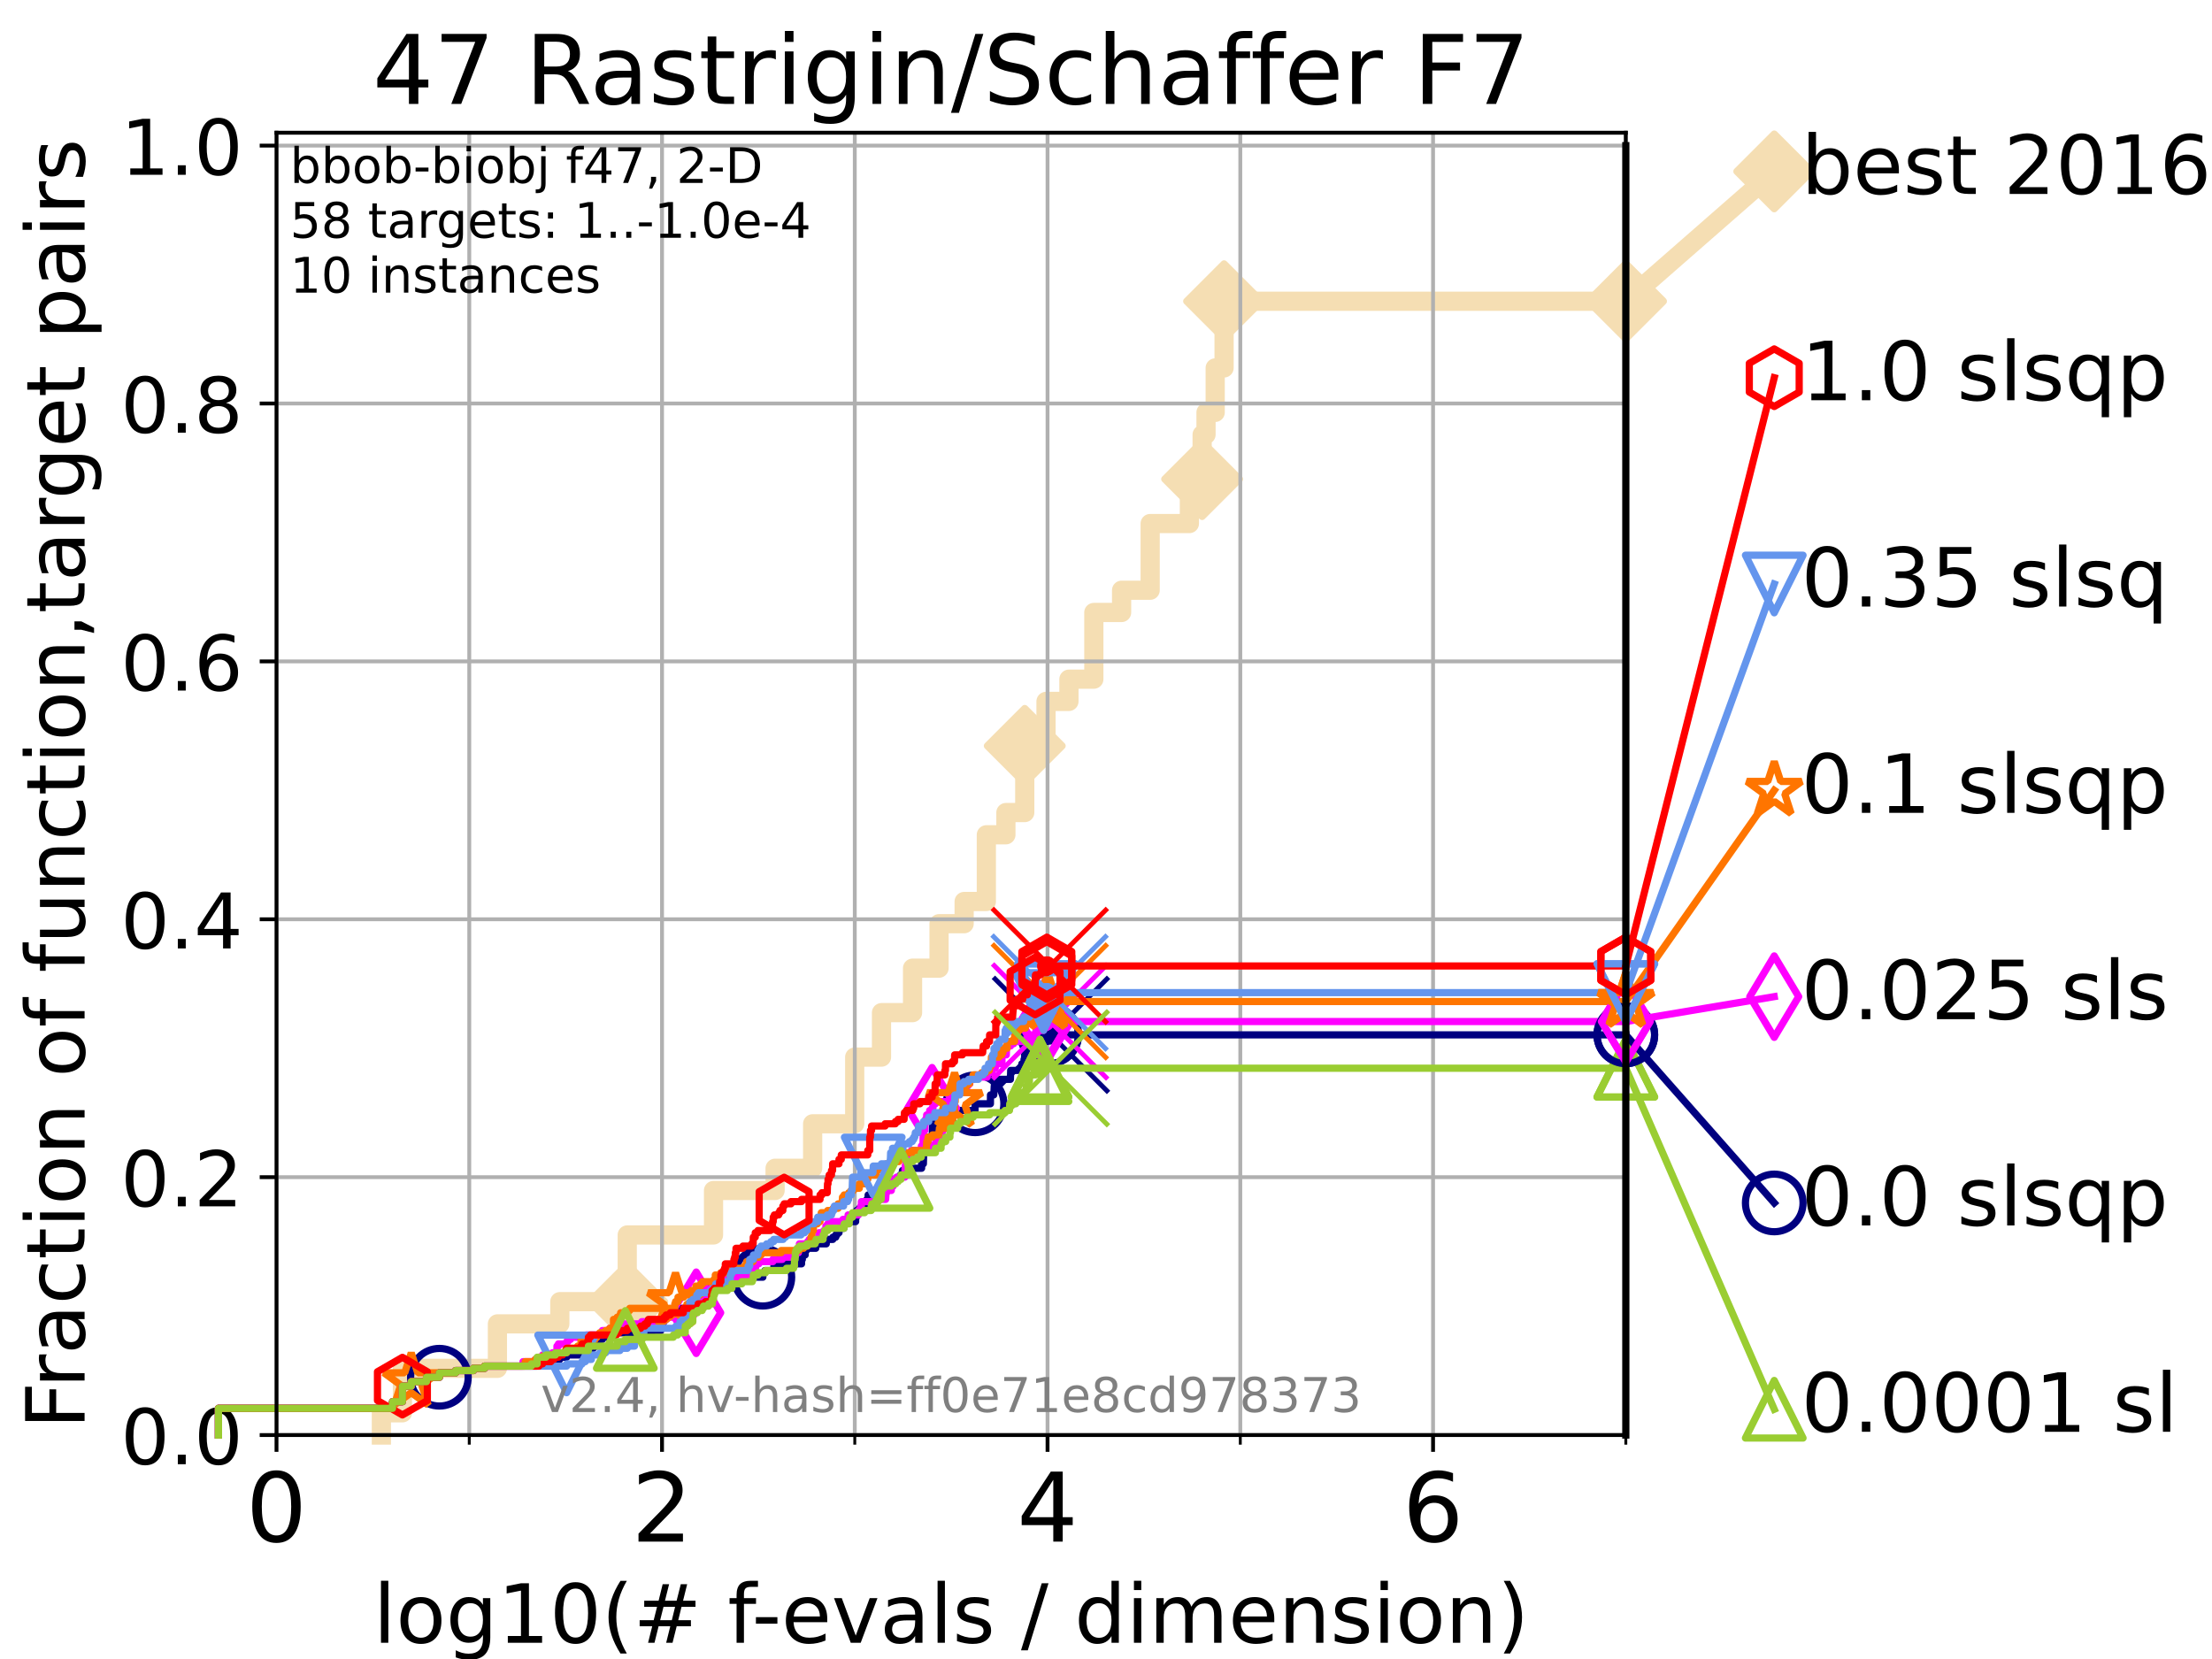 <?xml version="1.0" encoding="utf-8" standalone="no"?>
<!DOCTYPE svg PUBLIC "-//W3C//DTD SVG 1.1//EN"
  "http://www.w3.org/Graphics/SVG/1.1/DTD/svg11.dtd">
<!-- Created with matplotlib (https://matplotlib.org/) -->
<svg height="345.6pt" version="1.1" viewBox="0 0 460.8 345.6" width="460.8pt" xmlns="http://www.w3.org/2000/svg" xmlns:xlink="http://www.w3.org/1999/xlink">
 <defs>
  <style type="text/css">*{stroke-linecap:butt;stroke-linejoin:round;}</style>
 </defs>
 <g id="figure_1">
  <g id="patch_1">
   <path d="M 0 345.6 
L 460.8 345.6 
L 460.8 0 
L 0 0 
z
" style="fill:#ffffff;"/>
  </g>
  <g id="axes_1">
   <g id="patch_2">
    <path d="M 57.6 298.944 
L 338.688 298.944 
L 338.688 27.648 
L 57.6 27.648 
z
" style="fill:#ffffff;"/>
   </g>
   <g id="line2d_1">
    <path d="M 79.447 298.944 
L 79.447 294.313 
L 83.83 294.313 
L 83.83 285.05 
L 103.623 285.05 
L 103.623 275.788 
L 116.621 275.788 
L 116.621 271.157 
L 130.665 271.157 
L 130.665 257.263 
L 148.639 257.263 
L 148.639 248.001 
L 161.466 248.001 
L 161.466 243.37 
L 169.288 243.37 
L 169.288 234.107 
L 178.049 234.107 
L 178.049 220.214 
L 183.633 220.214 
L 183.633 210.951 
L 190.102 210.951 
L 190.102 201.689 
L 195.619 201.689 
L 195.619 192.426 
L 200.85 192.426 
L 200.85 187.795 
L 205.474 187.795 
L 205.474 173.901 
L 209.549 173.901 
L 209.549 169.27 
L 213.474 169.27 
L 213.474 155.377 
L 217.904 155.377 
L 217.904 146.114 
L 222.678 146.114 
L 222.678 141.483 
L 227.865 141.483 
L 227.865 127.589 
L 233.649 127.589 
L 233.649 122.958 
L 239.6 122.958 
L 239.6 109.065 
L 247.772 109.065 
L 247.772 99.802 
L 250.426 99.802 
L 250.426 90.54 
L 251.236 90.54 
L 251.236 85.909 
L 253.146 85.909 
L 253.146 76.646 
L 254.997 76.646 
L 254.997 62.753 
L 338.688 62.753 
" style="fill:none;stroke:#f5deb3;stroke-linecap:square;stroke-width:4;"/>
   </g>
   <g id="line2d_2">
    <defs>
     <path d="M 0 7.778 
L 7.778 0 
L 0 -7.778 
L -7.778 0 
z
" id="mfdf23f71d4" style="stroke:#f5deb3;stroke-linejoin:miter;stroke-width:1.5;"/>
    </defs>
    <g>
     <use style="fill:#f5deb3;stroke:#f5deb3;stroke-linejoin:miter;stroke-width:1.5;" x="130.665" xlink:href="#mfdf23f71d4" y="271.157"/>
     <use style="fill:#f5deb3;stroke:#f5deb3;stroke-linejoin:miter;stroke-width:1.5;" x="213.474" xlink:href="#mfdf23f71d4" y="155.377"/>
     <use style="fill:#f5deb3;stroke:#f5deb3;stroke-linejoin:miter;stroke-width:1.5;" x="250.426" xlink:href="#mfdf23f71d4" y="99.802"/>
     <use style="fill:#f5deb3;stroke:#f5deb3;stroke-linejoin:miter;stroke-width:1.5;" x="254.997" xlink:href="#mfdf23f71d4" y="62.753"/>
     <use style="fill:#f5deb3;stroke:#f5deb3;stroke-linejoin:miter;stroke-width:1.5;" x="338.688" xlink:href="#mfdf23f71d4" y="62.753"/>
    </g>
   </g>
   <g id="line2d_3">
    <path style="fill:none;stroke:#f5deb3;stroke-linecap:square;stroke-width:4;"/>
    <g/>
   </g>
   <g id="line2d_4">
    <path d="M 338.688 62.753 
L 369.608 35.706 
" style="fill:none;stroke:#f5deb3;stroke-linecap:square;stroke-width:4;"/>
    <g>
     <use style="fill:#f5deb3;stroke:#f5deb3;stroke-linejoin:miter;stroke-width:1.5;" x="338.688" xlink:href="#mfdf23f71d4" y="62.753"/>
     <use style="fill:#f5deb3;stroke:#f5deb3;stroke-linejoin:miter;stroke-width:1.5;" x="369.608" xlink:href="#mfdf23f71d4" y="35.706"/>
    </g>
   </g>
   <g id="matplotlib.axis_1">
    <g id="xtick_1">
     <g id="line2d_5">
      <path clip-path="url(#p8984c3cea4)" d="M 57.6 298.944 
L 57.6 27.648 
" style="fill:none;stroke:#b0b0b0;stroke-linecap:square;stroke-width:0.8;"/>
     </g>
     <g id="line2d_6">
      <defs>
       <path d="M 0 0 
L 0 3.5 
" id="m25e9b57fa0" style="stroke:#000000;stroke-width:0.8;"/>
      </defs>
      <g>
       <use style="stroke:#000000;stroke-width:0.8;" x="57.6" xlink:href="#m25e9b57fa0" y="298.944"/>
      </g>
     </g>
     <g id="text_1">
      <!-- 0 -->
      <g transform="translate(51.237 321.141)scale(0.2 -0.2)">
       <defs>
        <path d="M 31.781 66.406 
Q 24.172 66.406 20.328 58.906 
Q 16.5 51.422 16.5 36.375 
Q 16.5 21.391 20.328 13.891 
Q 24.172 6.391 31.781 6.391 
Q 39.453 6.391 43.281 13.891 
Q 47.125 21.391 47.125 36.375 
Q 47.125 51.422 43.281 58.906 
Q 39.453 66.406 31.781 66.406 
z
M 31.781 74.219 
Q 44.047 74.219 50.516 64.516 
Q 56.984 54.828 56.984 36.375 
Q 56.984 17.969 50.516 8.266 
Q 44.047 -1.422 31.781 -1.422 
Q 19.531 -1.422 13.062 8.266 
Q 6.594 17.969 6.594 36.375 
Q 6.594 54.828 13.062 64.516 
Q 19.531 74.219 31.781 74.219 
z
" id="DejaVuSans-48"/>
       </defs>
       <use xlink:href="#DejaVuSans-48"/>
      </g>
     </g>
    </g>
    <g id="xtick_2">
     <g id="line2d_7">
      <path clip-path="url(#p8984c3cea4)" d="M 137.911 298.944 
L 137.911 27.648 
" style="fill:none;stroke:#b0b0b0;stroke-linecap:square;stroke-width:0.8;"/>
     </g>
     <g id="line2d_8">
      <g>
       <use style="stroke:#000000;stroke-width:0.8;" x="137.911" xlink:href="#m25e9b57fa0" y="298.944"/>
      </g>
     </g>
     <g id="text_2">
      <!-- 2 -->
      <g transform="translate(131.548 321.141)scale(0.2 -0.2)">
       <defs>
        <path d="M 19.188 8.297 
L 53.609 8.297 
L 53.609 0 
L 7.328 0 
L 7.328 8.297 
Q 12.938 14.109 22.625 23.891 
Q 32.328 33.688 34.812 36.531 
Q 39.547 41.844 41.422 45.531 
Q 43.312 49.219 43.312 52.781 
Q 43.312 58.594 39.234 62.25 
Q 35.156 65.922 28.609 65.922 
Q 23.969 65.922 18.812 64.312 
Q 13.672 62.703 7.812 59.422 
L 7.812 69.391 
Q 13.766 71.781 18.938 73 
Q 24.125 74.219 28.422 74.219 
Q 39.75 74.219 46.484 68.547 
Q 53.219 62.891 53.219 53.422 
Q 53.219 48.922 51.531 44.891 
Q 49.859 40.875 45.406 35.406 
Q 44.188 33.984 37.641 27.219 
Q 31.109 20.453 19.188 8.297 
z
" id="DejaVuSans-50"/>
       </defs>
       <use xlink:href="#DejaVuSans-50"/>
      </g>
     </g>
    </g>
    <g id="xtick_3">
     <g id="line2d_9">
      <path clip-path="url(#p8984c3cea4)" d="M 218.222 298.944 
L 218.222 27.648 
" style="fill:none;stroke:#b0b0b0;stroke-linecap:square;stroke-width:0.8;"/>
     </g>
     <g id="line2d_10">
      <g>
       <use style="stroke:#000000;stroke-width:0.8;" x="218.222" xlink:href="#m25e9b57fa0" y="298.944"/>
      </g>
     </g>
     <g id="text_3">
      <!-- 4 -->
      <g transform="translate(211.859 321.141)scale(0.2 -0.2)">
       <defs>
        <path d="M 37.797 64.312 
L 12.891 25.391 
L 37.797 25.391 
z
M 35.203 72.906 
L 47.609 72.906 
L 47.609 25.391 
L 58.016 25.391 
L 58.016 17.188 
L 47.609 17.188 
L 47.609 0 
L 37.797 0 
L 37.797 17.188 
L 4.891 17.188 
L 4.891 26.703 
z
" id="DejaVuSans-52"/>
       </defs>
       <use xlink:href="#DejaVuSans-52"/>
      </g>
     </g>
    </g>
    <g id="xtick_4">
     <g id="line2d_11">
      <path clip-path="url(#p8984c3cea4)" d="M 298.533 298.944 
L 298.533 27.648 
" style="fill:none;stroke:#b0b0b0;stroke-linecap:square;stroke-width:0.8;"/>
     </g>
     <g id="line2d_12">
      <g>
       <use style="stroke:#000000;stroke-width:0.8;" x="298.533" xlink:href="#m25e9b57fa0" y="298.944"/>
      </g>
     </g>
     <g id="text_4">
      <!-- 6 -->
      <g transform="translate(292.17 321.141)scale(0.2 -0.2)">
       <defs>
        <path d="M 33.016 40.375 
Q 26.375 40.375 22.484 35.828 
Q 18.609 31.297 18.609 23.391 
Q 18.609 15.531 22.484 10.953 
Q 26.375 6.391 33.016 6.391 
Q 39.656 6.391 43.531 10.953 
Q 47.406 15.531 47.406 23.391 
Q 47.406 31.297 43.531 35.828 
Q 39.656 40.375 33.016 40.375 
z
M 52.594 71.297 
L 52.594 62.312 
Q 48.875 64.062 45.094 64.984 
Q 41.312 65.922 37.594 65.922 
Q 27.828 65.922 22.672 59.328 
Q 17.531 52.734 16.797 39.406 
Q 19.672 43.656 24.016 45.922 
Q 28.375 48.188 33.594 48.188 
Q 44.578 48.188 50.953 41.516 
Q 57.328 34.859 57.328 23.391 
Q 57.328 12.156 50.688 5.359 
Q 44.047 -1.422 33.016 -1.422 
Q 20.359 -1.422 13.672 8.266 
Q 6.984 17.969 6.984 36.375 
Q 6.984 53.656 15.188 63.938 
Q 23.391 74.219 37.203 74.219 
Q 40.922 74.219 44.703 73.484 
Q 48.484 72.75 52.594 71.297 
z
" id="DejaVuSans-54"/>
       </defs>
       <use xlink:href="#DejaVuSans-54"/>
      </g>
     </g>
    </g>
    <g id="xtick_5">
     <g id="line2d_13">
      <path clip-path="url(#p8984c3cea4)" d="M 97.755 298.944 
L 97.755 27.648 
" style="fill:none;stroke:#b0b0b0;stroke-linecap:square;stroke-width:0.8;"/>
     </g>
     <g id="line2d_14">
      <defs>
       <path d="M 0 0 
L 0 2 
" id="m3028f1242a" style="stroke:#000000;stroke-width:0.6;"/>
      </defs>
      <g>
       <use style="stroke:#000000;stroke-width:0.6;" x="97.755" xlink:href="#m3028f1242a" y="298.944"/>
      </g>
     </g>
    </g>
    <g id="xtick_6">
     <g id="line2d_15">
      <path clip-path="url(#p8984c3cea4)" d="M 178.066 298.944 
L 178.066 27.648 
" style="fill:none;stroke:#b0b0b0;stroke-linecap:square;stroke-width:0.8;"/>
     </g>
     <g id="line2d_16">
      <g>
       <use style="stroke:#000000;stroke-width:0.6;" x="178.066" xlink:href="#m3028f1242a" y="298.944"/>
      </g>
     </g>
    </g>
    <g id="xtick_7">
     <g id="line2d_17">
      <path clip-path="url(#p8984c3cea4)" d="M 258.377 298.944 
L 258.377 27.648 
" style="fill:none;stroke:#b0b0b0;stroke-linecap:square;stroke-width:0.8;"/>
     </g>
     <g id="line2d_18">
      <g>
       <use style="stroke:#000000;stroke-width:0.6;" x="258.377" xlink:href="#m3028f1242a" y="298.944"/>
      </g>
     </g>
    </g>
    <g id="xtick_8">
     <g id="line2d_19">
      <path clip-path="url(#p8984c3cea4)" d="M 338.688 298.944 
L 338.688 27.648 
" style="fill:none;stroke:#b0b0b0;stroke-linecap:square;stroke-width:0.8;"/>
     </g>
     <g id="line2d_20">
      <g>
       <use style="stroke:#000000;stroke-width:0.6;" x="338.688" xlink:href="#m3028f1242a" y="298.944"/>
      </g>
     </g>
    </g>
    <g id="text_5">
     <!-- log10(# f-evals / dimension) -->
     <g transform="translate(77.764 342.218)scale(0.17 -0.17)">
      <defs>
       <path d="M 9.422 75.984 
L 18.406 75.984 
L 18.406 0 
L 9.422 0 
z
" id="DejaVuSans-108"/>
       <path d="M 30.609 48.391 
Q 23.391 48.391 19.188 42.75 
Q 14.984 37.109 14.984 27.297 
Q 14.984 17.484 19.156 11.844 
Q 23.344 6.203 30.609 6.203 
Q 37.797 6.203 41.984 11.859 
Q 46.188 17.531 46.188 27.297 
Q 46.188 37.016 41.984 42.703 
Q 37.797 48.391 30.609 48.391 
z
M 30.609 56 
Q 42.328 56 49.016 48.375 
Q 55.719 40.766 55.719 27.297 
Q 55.719 13.875 49.016 6.219 
Q 42.328 -1.422 30.609 -1.422 
Q 18.844 -1.422 12.172 6.219 
Q 5.516 13.875 5.516 27.297 
Q 5.516 40.766 12.172 48.375 
Q 18.844 56 30.609 56 
z
" id="DejaVuSans-111"/>
       <path d="M 45.406 27.984 
Q 45.406 37.75 41.375 43.109 
Q 37.359 48.484 30.078 48.484 
Q 22.859 48.484 18.828 43.109 
Q 14.797 37.75 14.797 27.984 
Q 14.797 18.266 18.828 12.891 
Q 22.859 7.516 30.078 7.516 
Q 37.359 7.516 41.375 12.891 
Q 45.406 18.266 45.406 27.984 
z
M 54.391 6.781 
Q 54.391 -7.172 48.188 -13.984 
Q 42 -20.797 29.203 -20.797 
Q 24.469 -20.797 20.266 -20.094 
Q 16.062 -19.391 12.109 -17.922 
L 12.109 -9.188 
Q 16.062 -11.328 19.922 -12.344 
Q 23.781 -13.375 27.781 -13.375 
Q 36.625 -13.375 41.016 -8.766 
Q 45.406 -4.156 45.406 5.172 
L 45.406 9.625 
Q 42.625 4.781 38.281 2.391 
Q 33.938 0 27.875 0 
Q 17.828 0 11.672 7.656 
Q 5.516 15.328 5.516 27.984 
Q 5.516 40.672 11.672 48.328 
Q 17.828 56 27.875 56 
Q 33.938 56 38.281 53.609 
Q 42.625 51.219 45.406 46.391 
L 45.406 54.688 
L 54.391 54.688 
z
" id="DejaVuSans-103"/>
       <path d="M 12.406 8.297 
L 28.516 8.297 
L 28.516 63.922 
L 10.984 60.406 
L 10.984 69.391 
L 28.422 72.906 
L 38.281 72.906 
L 38.281 8.297 
L 54.391 8.297 
L 54.391 0 
L 12.406 0 
z
" id="DejaVuSans-49"/>
       <path d="M 31 75.875 
Q 24.469 64.656 21.281 53.656 
Q 18.109 42.672 18.109 31.391 
Q 18.109 20.125 21.312 9.062 
Q 24.516 -2 31 -13.188 
L 23.188 -13.188 
Q 15.875 -1.703 12.234 9.375 
Q 8.594 20.453 8.594 31.391 
Q 8.594 42.281 12.203 53.312 
Q 15.828 64.359 23.188 75.875 
z
" id="DejaVuSans-40"/>
       <path d="M 51.125 44 
L 36.922 44 
L 32.812 27.688 
L 47.125 27.688 
z
M 43.797 71.781 
L 38.719 51.516 
L 52.984 51.516 
L 58.109 71.781 
L 65.922 71.781 
L 60.891 51.516 
L 76.125 51.516 
L 76.125 44 
L 58.984 44 
L 54.984 27.688 
L 70.516 27.688 
L 70.516 20.219 
L 53.078 20.219 
L 48 0 
L 40.188 0 
L 45.219 20.219 
L 30.906 20.219 
L 25.875 0 
L 18.016 0 
L 23.094 20.219 
L 7.719 20.219 
L 7.719 27.688 
L 24.906 27.688 
L 29 44 
L 13.281 44 
L 13.281 51.516 
L 30.906 51.516 
L 35.891 71.781 
z
" id="DejaVuSans-35"/>
       <path id="DejaVuSans-32"/>
       <path d="M 37.109 75.984 
L 37.109 68.5 
L 28.516 68.5 
Q 23.688 68.5 21.797 66.547 
Q 19.922 64.594 19.922 59.516 
L 19.922 54.688 
L 34.719 54.688 
L 34.719 47.703 
L 19.922 47.703 
L 19.922 0 
L 10.891 0 
L 10.891 47.703 
L 2.297 47.703 
L 2.297 54.688 
L 10.891 54.688 
L 10.891 58.5 
Q 10.891 67.625 15.141 71.797 
Q 19.391 75.984 28.609 75.984 
z
" id="DejaVuSans-102"/>
       <path d="M 4.891 31.391 
L 31.203 31.391 
L 31.203 23.391 
L 4.891 23.391 
z
" id="DejaVuSans-45"/>
       <path d="M 56.203 29.594 
L 56.203 25.203 
L 14.891 25.203 
Q 15.484 15.922 20.484 11.062 
Q 25.484 6.203 34.422 6.203 
Q 39.594 6.203 44.453 7.469 
Q 49.312 8.734 54.109 11.281 
L 54.109 2.781 
Q 49.266 0.734 44.188 -0.344 
Q 39.109 -1.422 33.891 -1.422 
Q 20.797 -1.422 13.156 6.188 
Q 5.516 13.812 5.516 26.812 
Q 5.516 40.234 12.766 48.109 
Q 20.016 56 32.328 56 
Q 43.359 56 49.781 48.891 
Q 56.203 41.797 56.203 29.594 
z
M 47.219 32.234 
Q 47.125 39.594 43.094 43.984 
Q 39.062 48.391 32.422 48.391 
Q 24.906 48.391 20.391 44.141 
Q 15.875 39.891 15.188 32.172 
z
" id="DejaVuSans-101"/>
       <path d="M 2.984 54.688 
L 12.5 54.688 
L 29.594 8.797 
L 46.688 54.688 
L 56.203 54.688 
L 35.688 0 
L 23.484 0 
z
" id="DejaVuSans-118"/>
       <path d="M 34.281 27.484 
Q 23.391 27.484 19.188 25 
Q 14.984 22.516 14.984 16.5 
Q 14.984 11.719 18.141 8.906 
Q 21.297 6.109 26.703 6.109 
Q 34.188 6.109 38.703 11.406 
Q 43.219 16.703 43.219 25.484 
L 43.219 27.484 
z
M 52.203 31.203 
L 52.203 0 
L 43.219 0 
L 43.219 8.297 
Q 40.141 3.328 35.547 0.953 
Q 30.953 -1.422 24.312 -1.422 
Q 15.922 -1.422 10.953 3.297 
Q 6 8.016 6 15.922 
Q 6 25.141 12.172 29.828 
Q 18.359 34.516 30.609 34.516 
L 43.219 34.516 
L 43.219 35.406 
Q 43.219 41.609 39.141 45 
Q 35.062 48.391 27.688 48.391 
Q 23 48.391 18.547 47.266 
Q 14.109 46.141 10.016 43.891 
L 10.016 52.203 
Q 14.938 54.109 19.578 55.047 
Q 24.219 56 28.609 56 
Q 40.484 56 46.344 49.844 
Q 52.203 43.703 52.203 31.203 
z
" id="DejaVuSans-97"/>
       <path d="M 44.281 53.078 
L 44.281 44.578 
Q 40.484 46.531 36.375 47.5 
Q 32.281 48.484 27.875 48.484 
Q 21.188 48.484 17.844 46.438 
Q 14.5 44.391 14.5 40.281 
Q 14.5 37.156 16.891 35.375 
Q 19.281 33.594 26.516 31.984 
L 29.594 31.297 
Q 39.156 29.25 43.188 25.516 
Q 47.219 21.781 47.219 15.094 
Q 47.219 7.469 41.188 3.016 
Q 35.156 -1.422 24.609 -1.422 
Q 20.219 -1.422 15.453 -0.562 
Q 10.688 0.297 5.422 2 
L 5.422 11.281 
Q 10.406 8.688 15.234 7.391 
Q 20.062 6.109 24.812 6.109 
Q 31.156 6.109 34.562 8.281 
Q 37.984 10.453 37.984 14.406 
Q 37.984 18.062 35.516 20.016 
Q 33.062 21.969 24.703 23.781 
L 21.578 24.516 
Q 13.234 26.266 9.516 29.906 
Q 5.812 33.547 5.812 39.891 
Q 5.812 47.609 11.281 51.797 
Q 16.75 56 26.812 56 
Q 31.781 56 36.172 55.266 
Q 40.578 54.547 44.281 53.078 
z
" id="DejaVuSans-115"/>
       <path d="M 25.391 72.906 
L 33.688 72.906 
L 8.297 -9.281 
L 0 -9.281 
z
" id="DejaVuSans-47"/>
       <path d="M 45.406 46.391 
L 45.406 75.984 
L 54.391 75.984 
L 54.391 0 
L 45.406 0 
L 45.406 8.203 
Q 42.578 3.328 38.25 0.953 
Q 33.938 -1.422 27.875 -1.422 
Q 17.969 -1.422 11.734 6.484 
Q 5.516 14.406 5.516 27.297 
Q 5.516 40.188 11.734 48.094 
Q 17.969 56 27.875 56 
Q 33.938 56 38.25 53.625 
Q 42.578 51.266 45.406 46.391 
z
M 14.797 27.297 
Q 14.797 17.391 18.875 11.75 
Q 22.953 6.109 30.078 6.109 
Q 37.203 6.109 41.297 11.75 
Q 45.406 17.391 45.406 27.297 
Q 45.406 37.203 41.297 42.844 
Q 37.203 48.484 30.078 48.484 
Q 22.953 48.484 18.875 42.844 
Q 14.797 37.203 14.797 27.297 
z
" id="DejaVuSans-100"/>
       <path d="M 9.422 54.688 
L 18.406 54.688 
L 18.406 0 
L 9.422 0 
z
M 9.422 75.984 
L 18.406 75.984 
L 18.406 64.594 
L 9.422 64.594 
z
" id="DejaVuSans-105"/>
       <path d="M 52 44.188 
Q 55.375 50.25 60.062 53.125 
Q 64.75 56 71.094 56 
Q 79.641 56 84.281 50.016 
Q 88.922 44.047 88.922 33.016 
L 88.922 0 
L 79.891 0 
L 79.891 32.719 
Q 79.891 40.578 77.094 44.375 
Q 74.312 48.188 68.609 48.188 
Q 61.625 48.188 57.562 43.547 
Q 53.516 38.922 53.516 30.906 
L 53.516 0 
L 44.484 0 
L 44.484 32.719 
Q 44.484 40.625 41.703 44.406 
Q 38.922 48.188 33.109 48.188 
Q 26.219 48.188 22.156 43.531 
Q 18.109 38.875 18.109 30.906 
L 18.109 0 
L 9.078 0 
L 9.078 54.688 
L 18.109 54.688 
L 18.109 46.188 
Q 21.188 51.219 25.484 53.609 
Q 29.781 56 35.688 56 
Q 41.656 56 45.828 52.969 
Q 50 49.953 52 44.188 
z
" id="DejaVuSans-109"/>
       <path d="M 54.891 33.016 
L 54.891 0 
L 45.906 0 
L 45.906 32.719 
Q 45.906 40.484 42.875 44.328 
Q 39.844 48.188 33.797 48.188 
Q 26.516 48.188 22.312 43.547 
Q 18.109 38.922 18.109 30.906 
L 18.109 0 
L 9.078 0 
L 9.078 54.688 
L 18.109 54.688 
L 18.109 46.188 
Q 21.344 51.125 25.703 53.562 
Q 30.078 56 35.797 56 
Q 45.219 56 50.047 50.172 
Q 54.891 44.344 54.891 33.016 
z
" id="DejaVuSans-110"/>
       <path d="M 8.016 75.875 
L 15.828 75.875 
Q 23.141 64.359 26.781 53.312 
Q 30.422 42.281 30.422 31.391 
Q 30.422 20.453 26.781 9.375 
Q 23.141 -1.703 15.828 -13.188 
L 8.016 -13.188 
Q 14.5 -2 17.703 9.062 
Q 20.906 20.125 20.906 31.391 
Q 20.906 42.672 17.703 53.656 
Q 14.5 64.656 8.016 75.875 
z
" id="DejaVuSans-41"/>
      </defs>
      <use xlink:href="#DejaVuSans-108"/>
      <use x="27.783" xlink:href="#DejaVuSans-111"/>
      <use x="88.965" xlink:href="#DejaVuSans-103"/>
      <use x="152.441" xlink:href="#DejaVuSans-49"/>
      <use x="216.064" xlink:href="#DejaVuSans-48"/>
      <use x="279.688" xlink:href="#DejaVuSans-40"/>
      <use x="318.701" xlink:href="#DejaVuSans-35"/>
      <use x="402.49" xlink:href="#DejaVuSans-32"/>
      <use x="434.277" xlink:href="#DejaVuSans-102"/>
      <use x="463.982" xlink:href="#DejaVuSans-45"/>
      <use x="500.066" xlink:href="#DejaVuSans-101"/>
      <use x="561.59" xlink:href="#DejaVuSans-118"/>
      <use x="620.77" xlink:href="#DejaVuSans-97"/>
      <use x="682.049" xlink:href="#DejaVuSans-108"/>
      <use x="709.832" xlink:href="#DejaVuSans-115"/>
      <use x="761.932" xlink:href="#DejaVuSans-32"/>
      <use x="793.719" xlink:href="#DejaVuSans-47"/>
      <use x="827.41" xlink:href="#DejaVuSans-32"/>
      <use x="859.197" xlink:href="#DejaVuSans-100"/>
      <use x="922.674" xlink:href="#DejaVuSans-105"/>
      <use x="950.457" xlink:href="#DejaVuSans-109"/>
      <use x="1047.869" xlink:href="#DejaVuSans-101"/>
      <use x="1109.393" xlink:href="#DejaVuSans-110"/>
      <use x="1172.771" xlink:href="#DejaVuSans-115"/>
      <use x="1224.871" xlink:href="#DejaVuSans-105"/>
      <use x="1252.654" xlink:href="#DejaVuSans-111"/>
      <use x="1313.836" xlink:href="#DejaVuSans-110"/>
      <use x="1377.215" xlink:href="#DejaVuSans-41"/>
     </g>
    </g>
   </g>
   <g id="matplotlib.axis_2">
    <g id="ytick_1">
     <g id="line2d_21">
      <path clip-path="url(#p8984c3cea4)" d="M 57.6 298.944 
L 338.688 298.944 
" style="fill:none;stroke:#b0b0b0;stroke-linecap:square;stroke-width:0.8;"/>
     </g>
     <g id="line2d_22">
      <defs>
       <path d="M 0 0 
L -3.5 0 
" id="mfce352e248" style="stroke:#000000;stroke-width:0.8;"/>
      </defs>
      <g>
       <use style="stroke:#000000;stroke-width:0.8;" x="57.6" xlink:href="#mfce352e248" y="298.944"/>
      </g>
     </g>
     <g id="text_6">
      <!-- 0.0 -->
      <g transform="translate(25.155 305.023)scale(0.16 -0.16)">
       <defs>
        <path d="M 10.688 12.406 
L 21 12.406 
L 21 0 
L 10.688 0 
z
" id="DejaVuSans-46"/>
       </defs>
       <use xlink:href="#DejaVuSans-48"/>
       <use x="63.623" xlink:href="#DejaVuSans-46"/>
       <use x="95.41" xlink:href="#DejaVuSans-48"/>
      </g>
     </g>
    </g>
    <g id="ytick_2">
     <g id="line2d_23">
      <path clip-path="url(#p8984c3cea4)" d="M 57.6 245.222 
L 338.688 245.222 
" style="fill:none;stroke:#b0b0b0;stroke-linecap:square;stroke-width:0.8;"/>
     </g>
     <g id="line2d_24">
      <g>
       <use style="stroke:#000000;stroke-width:0.8;" x="57.6" xlink:href="#mfce352e248" y="245.222"/>
      </g>
     </g>
     <g id="text_7">
      <!-- 0.2 -->
      <g transform="translate(25.155 251.301)scale(0.16 -0.16)">
       <use xlink:href="#DejaVuSans-48"/>
       <use x="63.623" xlink:href="#DejaVuSans-46"/>
       <use x="95.41" xlink:href="#DejaVuSans-50"/>
      </g>
     </g>
    </g>
    <g id="ytick_3">
     <g id="line2d_25">
      <path clip-path="url(#p8984c3cea4)" d="M 57.6 191.5 
L 338.688 191.5 
" style="fill:none;stroke:#b0b0b0;stroke-linecap:square;stroke-width:0.8;"/>
     </g>
     <g id="line2d_26">
      <g>
       <use style="stroke:#000000;stroke-width:0.8;" x="57.6" xlink:href="#mfce352e248" y="191.5"/>
      </g>
     </g>
     <g id="text_8">
      <!-- 0.4 -->
      <g transform="translate(25.155 197.579)scale(0.16 -0.16)">
       <use xlink:href="#DejaVuSans-48"/>
       <use x="63.623" xlink:href="#DejaVuSans-46"/>
       <use x="95.41" xlink:href="#DejaVuSans-52"/>
      </g>
     </g>
    </g>
    <g id="ytick_4">
     <g id="line2d_27">
      <path clip-path="url(#p8984c3cea4)" d="M 57.6 137.778 
L 338.688 137.778 
" style="fill:none;stroke:#b0b0b0;stroke-linecap:square;stroke-width:0.8;"/>
     </g>
     <g id="line2d_28">
      <g>
       <use style="stroke:#000000;stroke-width:0.8;" x="57.6" xlink:href="#mfce352e248" y="137.778"/>
      </g>
     </g>
     <g id="text_9">
      <!-- 0.6 -->
      <g transform="translate(25.155 143.857)scale(0.16 -0.16)">
       <use xlink:href="#DejaVuSans-48"/>
       <use x="63.623" xlink:href="#DejaVuSans-46"/>
       <use x="95.41" xlink:href="#DejaVuSans-54"/>
      </g>
     </g>
    </g>
    <g id="ytick_5">
     <g id="line2d_29">
      <path clip-path="url(#p8984c3cea4)" d="M 57.6 84.056 
L 338.688 84.056 
" style="fill:none;stroke:#b0b0b0;stroke-linecap:square;stroke-width:0.8;"/>
     </g>
     <g id="line2d_30">
      <g>
       <use style="stroke:#000000;stroke-width:0.8;" x="57.6" xlink:href="#mfce352e248" y="84.056"/>
      </g>
     </g>
     <g id="text_10">
      <!-- 0.8 -->
      <g transform="translate(25.155 90.135)scale(0.16 -0.16)">
       <defs>
        <path d="M 31.781 34.625 
Q 24.75 34.625 20.719 30.859 
Q 16.703 27.094 16.703 20.516 
Q 16.703 13.922 20.719 10.156 
Q 24.75 6.391 31.781 6.391 
Q 38.812 6.391 42.859 10.172 
Q 46.922 13.969 46.922 20.516 
Q 46.922 27.094 42.891 30.859 
Q 38.875 34.625 31.781 34.625 
z
M 21.922 38.812 
Q 15.578 40.375 12.031 44.719 
Q 8.5 49.078 8.5 55.328 
Q 8.5 64.062 14.719 69.141 
Q 20.953 74.219 31.781 74.219 
Q 42.672 74.219 48.875 69.141 
Q 55.078 64.062 55.078 55.328 
Q 55.078 49.078 51.531 44.719 
Q 48 40.375 41.703 38.812 
Q 48.828 37.156 52.797 32.312 
Q 56.781 27.484 56.781 20.516 
Q 56.781 9.906 50.312 4.234 
Q 43.844 -1.422 31.781 -1.422 
Q 19.734 -1.422 13.25 4.234 
Q 6.781 9.906 6.781 20.516 
Q 6.781 27.484 10.781 32.312 
Q 14.797 37.156 21.922 38.812 
z
M 18.312 54.391 
Q 18.312 48.734 21.844 45.562 
Q 25.391 42.391 31.781 42.391 
Q 38.141 42.391 41.719 45.562 
Q 45.312 48.734 45.312 54.391 
Q 45.312 60.062 41.719 63.234 
Q 38.141 66.406 31.781 66.406 
Q 25.391 66.406 21.844 63.234 
Q 18.312 60.062 18.312 54.391 
z
" id="DejaVuSans-56"/>
       </defs>
       <use xlink:href="#DejaVuSans-48"/>
       <use x="63.623" xlink:href="#DejaVuSans-46"/>
       <use x="95.41" xlink:href="#DejaVuSans-56"/>
      </g>
     </g>
    </g>
    <g id="ytick_6">
     <g id="line2d_31">
      <path clip-path="url(#p8984c3cea4)" d="M 57.6 30.334 
L 338.688 30.334 
" style="fill:none;stroke:#b0b0b0;stroke-linecap:square;stroke-width:0.8;"/>
     </g>
     <g id="line2d_32">
      <g>
       <use style="stroke:#000000;stroke-width:0.8;" x="57.6" xlink:href="#mfce352e248" y="30.334"/>
      </g>
     </g>
     <g id="text_11">
      <!-- 1.0 -->
      <g transform="translate(25.155 36.413)scale(0.16 -0.16)">
       <use xlink:href="#DejaVuSans-49"/>
       <use x="63.623" xlink:href="#DejaVuSans-46"/>
       <use x="95.41" xlink:href="#DejaVuSans-48"/>
      </g>
     </g>
    </g>
    <g id="text_12">
     <!-- Fraction of function,target pairs -->
     <g transform="translate(17.62 297.681)rotate(-90)scale(0.17 -0.17)">
      <defs>
       <path d="M 9.812 72.906 
L 51.703 72.906 
L 51.703 64.594 
L 19.672 64.594 
L 19.672 43.109 
L 48.578 43.109 
L 48.578 34.812 
L 19.672 34.812 
L 19.672 0 
L 9.812 0 
z
" id="DejaVuSans-70"/>
       <path d="M 41.109 46.297 
Q 39.594 47.172 37.812 47.578 
Q 36.031 48 33.891 48 
Q 26.266 48 22.188 43.047 
Q 18.109 38.094 18.109 28.812 
L 18.109 0 
L 9.078 0 
L 9.078 54.688 
L 18.109 54.688 
L 18.109 46.188 
Q 20.953 51.172 25.484 53.578 
Q 30.031 56 36.531 56 
Q 37.453 56 38.578 55.875 
Q 39.703 55.766 41.062 55.516 
z
" id="DejaVuSans-114"/>
       <path d="M 48.781 52.594 
L 48.781 44.188 
Q 44.969 46.297 41.141 47.344 
Q 37.312 48.391 33.406 48.391 
Q 24.656 48.391 19.812 42.844 
Q 14.984 37.312 14.984 27.297 
Q 14.984 17.281 19.812 11.734 
Q 24.656 6.203 33.406 6.203 
Q 37.312 6.203 41.141 7.25 
Q 44.969 8.297 48.781 10.406 
L 48.781 2.094 
Q 45.016 0.344 40.984 -0.531 
Q 36.969 -1.422 32.422 -1.422 
Q 20.062 -1.422 12.781 6.344 
Q 5.516 14.109 5.516 27.297 
Q 5.516 40.672 12.859 48.328 
Q 20.219 56 33.016 56 
Q 37.156 56 41.109 55.141 
Q 45.062 54.297 48.781 52.594 
z
" id="DejaVuSans-99"/>
       <path d="M 18.312 70.219 
L 18.312 54.688 
L 36.812 54.688 
L 36.812 47.703 
L 18.312 47.703 
L 18.312 18.016 
Q 18.312 11.328 20.141 9.422 
Q 21.969 7.516 27.594 7.516 
L 36.812 7.516 
L 36.812 0 
L 27.594 0 
Q 17.188 0 13.234 3.875 
Q 9.281 7.766 9.281 18.016 
L 9.281 47.703 
L 2.688 47.703 
L 2.688 54.688 
L 9.281 54.688 
L 9.281 70.219 
z
" id="DejaVuSans-116"/>
       <path d="M 8.5 21.578 
L 8.5 54.688 
L 17.484 54.688 
L 17.484 21.922 
Q 17.484 14.156 20.5 10.266 
Q 23.531 6.391 29.594 6.391 
Q 36.859 6.391 41.078 11.031 
Q 45.312 15.672 45.312 23.688 
L 45.312 54.688 
L 54.297 54.688 
L 54.297 0 
L 45.312 0 
L 45.312 8.406 
Q 42.047 3.422 37.719 1 
Q 33.406 -1.422 27.688 -1.422 
Q 18.266 -1.422 13.375 4.438 
Q 8.5 10.297 8.5 21.578 
z
M 31.109 56 
z
" id="DejaVuSans-117"/>
       <path d="M 11.719 12.406 
L 22.016 12.406 
L 22.016 4 
L 14.016 -11.625 
L 7.719 -11.625 
L 11.719 4 
z
" id="DejaVuSans-44"/>
       <path d="M 18.109 8.203 
L 18.109 -20.797 
L 9.078 -20.797 
L 9.078 54.688 
L 18.109 54.688 
L 18.109 46.391 
Q 20.953 51.266 25.266 53.625 
Q 29.594 56 35.594 56 
Q 45.562 56 51.781 48.094 
Q 58.016 40.188 58.016 27.297 
Q 58.016 14.406 51.781 6.484 
Q 45.562 -1.422 35.594 -1.422 
Q 29.594 -1.422 25.266 0.953 
Q 20.953 3.328 18.109 8.203 
z
M 48.688 27.297 
Q 48.688 37.203 44.609 42.844 
Q 40.531 48.484 33.406 48.484 
Q 26.266 48.484 22.188 42.844 
Q 18.109 37.203 18.109 27.297 
Q 18.109 17.391 22.188 11.75 
Q 26.266 6.109 33.406 6.109 
Q 40.531 6.109 44.609 11.75 
Q 48.688 17.391 48.688 27.297 
z
" id="DejaVuSans-112"/>
      </defs>
      <use xlink:href="#DejaVuSans-70"/>
      <use x="50.27" xlink:href="#DejaVuSans-114"/>
      <use x="91.383" xlink:href="#DejaVuSans-97"/>
      <use x="152.662" xlink:href="#DejaVuSans-99"/>
      <use x="207.643" xlink:href="#DejaVuSans-116"/>
      <use x="246.852" xlink:href="#DejaVuSans-105"/>
      <use x="274.635" xlink:href="#DejaVuSans-111"/>
      <use x="335.816" xlink:href="#DejaVuSans-110"/>
      <use x="399.195" xlink:href="#DejaVuSans-32"/>
      <use x="430.982" xlink:href="#DejaVuSans-111"/>
      <use x="492.164" xlink:href="#DejaVuSans-102"/>
      <use x="527.369" xlink:href="#DejaVuSans-32"/>
      <use x="559.156" xlink:href="#DejaVuSans-102"/>
      <use x="594.361" xlink:href="#DejaVuSans-117"/>
      <use x="657.74" xlink:href="#DejaVuSans-110"/>
      <use x="721.119" xlink:href="#DejaVuSans-99"/>
      <use x="776.1" xlink:href="#DejaVuSans-116"/>
      <use x="815.309" xlink:href="#DejaVuSans-105"/>
      <use x="843.092" xlink:href="#DejaVuSans-111"/>
      <use x="904.273" xlink:href="#DejaVuSans-110"/>
      <use x="967.652" xlink:href="#DejaVuSans-44"/>
      <use x="999.439" xlink:href="#DejaVuSans-116"/>
      <use x="1038.648" xlink:href="#DejaVuSans-97"/>
      <use x="1099.928" xlink:href="#DejaVuSans-114"/>
      <use x="1139.291" xlink:href="#DejaVuSans-103"/>
      <use x="1202.768" xlink:href="#DejaVuSans-101"/>
      <use x="1264.291" xlink:href="#DejaVuSans-116"/>
      <use x="1303.5" xlink:href="#DejaVuSans-32"/>
      <use x="1335.287" xlink:href="#DejaVuSans-112"/>
      <use x="1398.764" xlink:href="#DejaVuSans-97"/>
      <use x="1460.043" xlink:href="#DejaVuSans-105"/>
      <use x="1487.826" xlink:href="#DejaVuSans-114"/>
      <use x="1528.939" xlink:href="#DejaVuSans-115"/>
     </g>
    </g>
   </g>
   <g id="line2d_33">
    <defs>
     <path d="M 0 1.5 
C 0.398 1.5 0.779 1.342 1.061 1.061 
C 1.342 0.779 1.5 0.398 1.5 0 
C 1.5 -0.398 1.342 -0.779 1.061 -1.061 
C 0.779 -1.342 0.398 -1.5 0 -1.5 
C -0.398 -1.5 -0.779 -1.342 -1.061 -1.061 
C -1.342 -0.779 -1.5 -0.398 -1.5 0 
C -1.5 0.398 -1.342 0.779 -1.061 1.061 
C -0.779 1.342 -0.398 1.5 0 1.5 
z
" id="m1f8041f84a" style="stroke:#f5deb3;"/>
    </defs>
    <g>
     <use style="fill:#f5deb3;stroke:#f5deb3;" x="254.997" xlink:href="#m1f8041f84a" y="62.753"/>
     <use style="fill:#f5deb3;stroke:#f5deb3;" x="254.997" xlink:href="#m1f8041f84a" y="62.753"/>
    </g>
   </g>
   <g id="line2d_34">
    <defs>
     <path d="M 0 1.5 
C 0.398 1.5 0.779 1.342 1.061 1.061 
C 1.342 0.779 1.5 0.398 1.5 0 
C 1.5 -0.398 1.342 -0.779 1.061 -1.061 
C 0.779 -1.342 0.398 -1.5 0 -1.5 
C -0.398 -1.5 -0.779 -1.342 -1.061 -1.061 
C -1.342 -0.779 -1.5 -0.398 -1.5 0 
C -1.5 0.398 -1.342 0.779 -1.061 1.061 
C -0.779 1.342 -0.398 1.5 0 1.5 
z
" id="ma94bf174e1" style="stroke:#000080;"/>
    </defs>
    <g>
     <use style="fill:#000080;stroke:#000080;" x="218.66" xlink:href="#ma94bf174e1" y="215.582"/>
     <use style="fill:#000080;stroke:#000080;" x="218.66" xlink:href="#ma94bf174e1" y="215.582"/>
    </g>
   </g>
   <g id="line2d_35">
    <path d="M 45.512 298.944 
L 45.512 293.387 
L 81.776 293.387 
L 81.776 291.997 
L 83.83 291.997 
L 83.83 288.755 
L 85.667 288.755 
L 85.667 287.829 
L 88.847 287.829 
L 88.847 286.903 
L 91.535 286.903 
L 91.535 285.977 
L 94.921 285.977 
L 94.921 285.514 
L 98.606 285.514 
L 98.606 285.05 
L 100.935 285.05 
L 100.935 284.587 
L 111.897 284.587 
L 111.897 283.198 
L 116.621 283.198 
L 116.621 282.735 
L 118.04 282.735 
L 118.04 282.272 
L 121.49 282.272 
L 121.49 281.809 
L 122.573 281.809 
L 122.573 281.345 
L 122.782 281.345 
L 122.782 280.882 
L 123.594 280.882 
L 123.594 280.419 
L 124.369 280.419 
L 124.369 279.493 
L 124.557 279.493 
L 124.557 279.03 
L 125.471 279.03 
L 125.471 278.567 
L 126.338 278.567 
L 126.338 278.104 
L 128.108 278.104 
L 128.108 277.64 
L 135.78 277.64 
L 135.78 277.177 
L 137.647 277.177 
L 137.647 276.714 
L 137.911 276.714 
L 137.911 275.788 
L 138.084 275.788 
L 138.084 275.325 
L 138.341 275.325 
L 138.341 274.399 
L 138.927 274.399 
L 138.927 273.935 
L 140.574 273.935 
L 140.574 273.472 
L 140.723 273.472 
L 140.723 273.009 
L 141.09 273.009 
L 141.09 272.546 
L 143.209 272.546 
L 143.209 272.083 
L 144.209 272.083 
L 144.209 270.694 
L 145.943 270.694 
L 145.943 270.231 
L 147.062 270.231 
L 147.062 269.304 
L 147.47 269.304 
L 147.47 268.378 
L 148.545 268.378 
L 148.545 267.915 
L 151.301 267.915 
L 151.301 267.452 
L 152.13 267.452 
L 152.13 266.989 
L 154.708 266.989 
L 154.708 266.526 
L 155.393 266.526 
L 155.393 266.062 
L 158.916 266.062 
L 158.942 265.136 
L 159.355 265.136 
L 159.355 264.673 
L 161.215 264.673 
L 161.215 263.747 
L 161.977 263.747 
L 161.977 263.284 
L 166.978 263.284 
L 166.978 262.357 
L 167.142 262.357 
L 167.142 261.431 
L 167.735 261.431 
L 167.735 260.505 
L 167.986 260.505 
L 167.986 260.042 
L 169.939 260.042 
L 169.939 259.116 
L 172.13 259.116 
L 172.13 258.189 
L 173.497 258.189 
L 173.497 257.726 
L 174.098 257.726 
L 174.098 257.263 
L 174.348 257.263 
L 174.348 256.8 
L 174.785 256.8 
L 174.785 255.874 
L 175.787 255.874 
L 175.886 254.948 
L 176.469 254.948 
L 176.469 254.484 
L 178.248 254.484 
L 178.248 253.558 
L 178.412 253.558 
L 178.446 252.169 
L 179.017 252.169 
L 179.017 251.706 
L 179.815 251.706 
L 179.815 251.243 
L 179.941 251.243 
L 179.941 250.779 
L 180.587 250.779 
L 180.587 249.853 
L 180.849 249.853 
L 180.849 248.927 
L 182.848 248.927 
L 182.848 248.464 
L 183.02 248.464 
L 183.079 247.075 
L 183.203 247.075 
L 183.203 246.611 
L 184.51 246.611 
L 184.51 246.148 
L 184.755 246.148 
L 184.755 245.685 
L 187.03 245.685 
L 187.03 245.222 
L 187.575 245.222 
L 187.575 244.759 
L 187.989 244.759 
L 187.989 243.833 
L 189.442 243.833 
L 189.442 243.37 
L 191.99 243.37 
L 191.99 242.443 
L 192.355 242.443 
L 192.458 239.201 
L 192.576 239.201 
L 192.576 238.275 
L 192.833 238.275 
L 192.877 236.886 
L 194.209 236.886 
L 194.24 234.57 
L 194.863 234.57 
L 194.863 233.644 
L 195.997 233.644 
L 195.997 232.718 
L 196.658 232.718 
L 196.658 232.255 
L 197.152 232.255 
L 197.152 231.328 
L 203.116 231.328 
L 203.128 229.939 
L 206.325 229.939 
L 206.333 228.087 
L 207.021 228.087 
L 207.122 226.234 
L 207.16 226.234 
L 207.16 225.308 
L 207.734 225.308 
L 207.734 224.845 
L 210.489 224.845 
L 210.542 222.992 
L 212.844 222.992 
L 212.868 221.603 
L 213.323 221.603 
L 213.323 220.677 
L 213.44 220.677 
L 213.44 219.75 
L 213.609 219.75 
L 213.609 218.824 
L 214.299 218.824 
L 214.299 218.361 
L 214.873 218.361 
L 214.873 217.898 
L 215.746 217.898 
L 215.746 216.972 
L 218.103 216.972 
L 218.103 216.045 
L 218.66 216.045 
L 218.66 215.582 
L 338.688 215.582 
L 338.688 215.582 
" style="fill:none;stroke:#000080;stroke-linecap:square;stroke-width:1.5;"/>
   </g>
   <g id="line2d_36">
    <defs>
     <path d="M 0 6 
C 1.591 6 3.117 5.368 4.243 4.243 
C 5.368 3.117 6 1.591 6 0 
C 6 -1.591 5.368 -3.117 4.243 -4.243 
C 3.117 -5.368 1.591 -6 0 -6 
C -1.591 -6 -3.117 -5.368 -4.243 -4.243 
C -5.368 -3.117 -6 -1.591 -6 0 
C -6 1.591 -5.368 3.117 -4.243 4.243 
C -3.117 5.368 -1.591 6 0 6 
z
" id="mf48863aa1c" style="stroke:#000080;stroke-width:1.5;"/>
    </defs>
    <g>
     <use style="fill-opacity:0;stroke:#000080;stroke-width:1.5;" x="91.535" xlink:href="#mf48863aa1c" y="286.903"/>
     <use style="fill-opacity:0;stroke:#000080;stroke-width:1.5;" x="158.916" xlink:href="#mf48863aa1c" y="266.062"/>
     <use style="fill-opacity:0;stroke:#000080;stroke-width:1.5;" x="203.128" xlink:href="#mf48863aa1c" y="229.939"/>
     <use style="fill-opacity:0;stroke:#000080;stroke-width:1.5;" x="218.66" xlink:href="#mf48863aa1c" y="215.582"/>
     <use style="fill-opacity:0;stroke:#000080;stroke-width:1.5;" x="218.66" xlink:href="#mf48863aa1c" y="215.582"/>
     <use style="fill-opacity:0;stroke:#000080;stroke-width:1.5;" x="338.688" xlink:href="#mf48863aa1c" y="215.582"/>
    </g>
   </g>
   <g id="line2d_37">
    <path style="fill:none;stroke:#000080;stroke-linecap:square;stroke-width:1.5;"/>
    <g/>
   </g>
   <g id="line2d_38">
    <path clip-path="url(#p8984c3cea4)" d="M 218.934 215.582 
" style="fill:none;stroke:#000080;stroke-linecap:square;stroke-width:1.5;"/>
    <defs>
     <path d="M -12 12 
L 12 -12 
M -12 -12 
L 12 12 
" id="m894797361c" style="stroke:#000080;"/>
    </defs>
    <g clip-path="url(#p8984c3cea4)">
     <use style="fill:#000080;stroke:#000080;" x="218.934" xlink:href="#m894797361c" y="215.582"/>
    </g>
   </g>
   <g id="line2d_39">
    <defs>
     <path d="M 0 1.5 
C 0.398 1.5 0.779 1.342 1.061 1.061 
C 1.342 0.779 1.5 0.398 1.5 0 
C 1.5 -0.398 1.342 -0.779 1.061 -1.061 
C 0.779 -1.342 0.398 -1.5 0 -1.5 
C -0.398 -1.5 -0.779 -1.342 -1.061 -1.061 
C -1.342 -0.779 -1.5 -0.398 -1.5 0 
C -1.5 0.398 -1.342 0.779 -1.061 1.061 
C -0.779 1.342 -0.398 1.5 0 1.5 
z
" id="mcb20b9e203" style="stroke:#ff00ff;"/>
    </defs>
    <g>
     <use style="fill:#ff00ff;stroke:#ff00ff;" x="217.707" xlink:href="#mcb20b9e203" y="212.804"/>
     <use style="fill:#ff00ff;stroke:#ff00ff;" x="217.707" xlink:href="#mcb20b9e203" y="212.804"/>
    </g>
   </g>
   <g id="line2d_40">
    <path d="M 45.512 298.944 
L 45.512 293.387 
L 81.776 293.387 
L 81.776 291.997 
L 83.83 291.997 
L 83.83 288.755 
L 85.667 288.755 
L 85.667 287.829 
L 88.847 287.829 
L 88.847 286.903 
L 91.535 286.903 
L 91.535 285.977 
L 94.921 285.977 
L 94.921 285.514 
L 98.606 285.514 
L 98.606 285.05 
L 100.935 285.05 
L 100.935 284.587 
L 108.949 284.587 
L 108.949 283.661 
L 111.506 283.661 
L 111.506 283.198 
L 113.023 283.198 
L 113.023 282.272 
L 115.077 282.272 
L 115.077 281.809 
L 116.02 281.809 
L 116.02 280.419 
L 116.323 280.419 
L 116.323 279.956 
L 118.04 279.956 
L 118.04 279.493 
L 118.31 279.493 
L 118.31 279.03 
L 118.839 279.03 
L 118.839 278.567 
L 122.148 278.567 
L 122.148 278.104 
L 125.471 278.104 
L 125.471 277.177 
L 127.003 277.177 
L 127.003 276.714 
L 128.108 276.714 
L 128.108 276.251 
L 128.561 276.251 
L 128.561 275.788 
L 133.689 275.788 
L 133.689 275.325 
L 138.256 275.325 
L 138.256 274.862 
L 138.845 274.862 
L 138.845 274.399 
L 143.144 274.399 
L 143.144 273.935 
L 144.57 273.935 
L 144.57 273.472 
L 145.04 273.472 
L 145.04 273.009 
L 145.777 273.009 
L 145.777 272.546 
L 146.162 272.546 
L 146.162 270.694 
L 147.52 270.694 
L 147.52 270.231 
L 147.819 270.231 
L 147.918 269.304 
L 148.161 269.304 
L 148.161 268.378 
L 148.306 268.378 
L 148.306 267.915 
L 149.15 267.915 
L 149.15 267.452 
L 149.779 267.452 
L 149.779 266.989 
L 150.725 266.989 
L 150.725 266.526 
L 151.936 266.526 
L 151.936 266.062 
L 154.874 266.062 
L 154.874 265.599 
L 156.806 265.599 
L 156.806 265.136 
L 156.982 265.136 
L 156.982 264.21 
L 157.387 264.21 
L 157.387 263.284 
L 158.086 263.284 
L 158.086 262.821 
L 161.008 262.821 
L 161.008 262.357 
L 162.958 262.357 
L 162.958 261.894 
L 164.843 261.894 
L 164.843 261.431 
L 165.157 261.431 
L 165.157 260.968 
L 166.324 260.968 
L 166.324 260.042 
L 166.528 260.042 
L 166.528 259.116 
L 168.248 259.116 
L 168.248 258.653 
L 168.567 258.653 
L 168.567 258.189 
L 170.5 258.189 
L 170.594 256.8 
L 171.62 256.8 
L 171.62 256.337 
L 172.044 256.337 
L 172.044 255.411 
L 172.41 255.411 
L 172.41 254.948 
L 172.862 254.948 
L 172.862 254.484 
L 175.587 254.484 
L 175.587 254.021 
L 176.669 254.021 
L 176.669 253.095 
L 178.826 253.095 
L 178.826 252.169 
L 179.189 252.169 
L 179.189 251.706 
L 179.319 251.706 
L 179.319 251.243 
L 179.433 251.243 
L 179.449 250.316 
L 182.648 250.316 
L 182.648 249.853 
L 184.498 249.853 
L 184.594 248.464 
L 184.72 248.464 
L 184.72 248.001 
L 185.681 248.001 
L 185.681 247.075 
L 186.082 247.075 
L 186.164 245.685 
L 186.762 245.685 
L 186.762 245.222 
L 188.49 245.222 
L 188.557 242.906 
L 188.657 242.906 
L 188.686 241.98 
L 189.424 241.98 
L 189.424 241.054 
L 189.798 241.054 
L 189.842 239.665 
L 191.939 239.665 
L 191.939 238.738 
L 192.262 238.738 
L 192.343 235.496 
L 192.648 235.496 
L 192.648 234.107 
L 192.791 234.107 
L 192.791 233.181 
L 193.041 233.181 
L 193.041 232.255 
L 193.668 232.255 
L 193.668 231.328 
L 194.164 231.328 
L 194.164 230.865 
L 194.347 230.865 
L 194.347 229.939 
L 194.88 229.939 
L 194.88 229.476 
L 198.813 229.476 
L 198.813 228.087 
L 199.173 228.087 
L 199.183 227.16 
L 200.327 227.16 
L 200.327 226.234 
L 201.625 226.234 
L 201.625 225.771 
L 202.03 225.771 
L 202.03 224.845 
L 202.669 224.845 
L 202.669 224.382 
L 205.656 224.382 
L 205.656 223.455 
L 206.7 223.455 
L 206.7 222.529 
L 207.338 222.529 
L 207.338 221.603 
L 208.727 221.603 
L 208.73 219.75 
L 209.634 219.75 
L 209.691 217.898 
L 210.526 217.898 
L 210.526 217.435 
L 211.159 217.435 
L 211.159 216.972 
L 213.914 216.972 
L 213.914 216.045 
L 214.89 216.045 
L 214.89 215.582 
L 215.813 215.582 
L 215.813 214.656 
L 217.372 214.656 
L 217.372 214.193 
L 217.702 214.193 
L 217.707 212.804 
L 338.688 212.804 
L 338.688 212.804 
" style="fill:none;stroke:#ff00ff;stroke-linecap:square;stroke-width:1.5;"/>
   </g>
   <g id="line2d_41">
    <defs>
     <path d="M 0 8.485 
L 5.091 0 
L 0 -8.485 
L -5.091 0 
z
" id="m97956b759b" style="stroke:#ff00ff;stroke-linejoin:miter;stroke-width:1.5;"/>
    </defs>
    <g>
     <use style="fill-opacity:0;stroke:#ff00ff;stroke-linejoin:miter;stroke-width:1.5;" x="145.04" xlink:href="#m97956b759b" y="273.472"/>
     <use style="fill-opacity:0;stroke:#ff00ff;stroke-linejoin:miter;stroke-width:1.5;" x="194.164" xlink:href="#m97956b759b" y="230.865"/>
     <use style="fill-opacity:0;stroke:#ff00ff;stroke-linejoin:miter;stroke-width:1.5;" x="217.707" xlink:href="#m97956b759b" y="213.267"/>
     <use style="fill-opacity:0;stroke:#ff00ff;stroke-linejoin:miter;stroke-width:1.5;" x="217.707" xlink:href="#m97956b759b" y="212.804"/>
     <use style="fill-opacity:0;stroke:#ff00ff;stroke-linejoin:miter;stroke-width:1.5;" x="217.707" xlink:href="#m97956b759b" y="212.804"/>
     <use style="fill-opacity:0;stroke:#ff00ff;stroke-linejoin:miter;stroke-width:1.5;" x="338.688" xlink:href="#m97956b759b" y="212.804"/>
    </g>
   </g>
   <g id="line2d_42">
    <path style="fill:none;stroke:#ff00ff;stroke-linecap:square;stroke-width:1.5;"/>
    <g/>
   </g>
   <g id="line2d_43">
    <path clip-path="url(#p8984c3cea4)" d="M 218.76 212.804 
" style="fill:none;stroke:#ff00ff;stroke-linecap:square;stroke-width:1.5;"/>
    <defs>
     <path d="M -12 12 
L 12 -12 
M -12 -12 
L 12 12 
" id="m53fffe0b77" style="stroke:#ff00ff;"/>
    </defs>
    <g clip-path="url(#p8984c3cea4)">
     <use style="fill:#ff00ff;stroke:#ff00ff;" x="218.76" xlink:href="#m53fffe0b77" y="212.804"/>
    </g>
   </g>
   <g id="line2d_44">
    <defs>
     <path d="M 0 1.5 
C 0.398 1.5 0.779 1.342 1.061 1.061 
C 1.342 0.779 1.5 0.398 1.5 0 
C 1.5 -0.398 1.342 -0.779 1.061 -1.061 
C 0.779 -1.342 0.398 -1.5 0 -1.5 
C -0.398 -1.5 -0.779 -1.342 -1.061 -1.061 
C -1.342 -0.779 -1.5 -0.398 -1.5 0 
C -1.5 0.398 -1.342 0.779 -1.061 1.061 
C -0.779 1.342 -0.398 1.5 0 1.5 
z
" id="ma8520b8ee1" style="stroke:#ff7500;"/>
    </defs>
    <g>
     <use style="fill:#ff7500;stroke:#ff7500;" x="218.28" xlink:href="#ma8520b8ee1" y="208.635"/>
     <use style="fill:#ff7500;stroke:#ff7500;" x="218.28" xlink:href="#ma8520b8ee1" y="208.635"/>
    </g>
   </g>
   <g id="line2d_45">
    <path d="M 45.512 298.944 
L 45.512 293.387 
L 81.776 293.387 
L 81.776 291.997 
L 83.83 291.997 
L 83.83 288.755 
L 85.667 288.755 
L 85.667 287.829 
L 88.847 287.829 
L 88.847 286.903 
L 91.535 286.903 
L 91.535 285.977 
L 94.921 285.977 
L 94.921 285.514 
L 98.606 285.514 
L 98.606 285.05 
L 100.935 285.05 
L 100.935 284.587 
L 109.402 284.587 
L 109.402 283.661 
L 111.506 283.661 
L 111.506 283.198 
L 112.281 283.198 
L 112.281 282.735 
L 113.383 282.735 
L 113.383 282.272 
L 116.323 282.272 
L 116.323 281.809 
L 117.765 281.809 
L 117.765 281.345 
L 118.04 281.345 
L 118.04 280.882 
L 120.335 280.882 
L 120.335 280.419 
L 121.037 280.419 
L 121.037 279.03 
L 123.985 279.03 
L 123.985 278.567 
L 124.369 278.567 
L 124.369 278.104 
L 124.928 278.104 
L 124.928 277.64 
L 126.168 277.64 
L 126.168 277.177 
L 127.003 277.177 
L 127.003 276.714 
L 127.799 276.714 
L 127.799 274.862 
L 128.561 274.862 
L 128.561 274.399 
L 129.147 274.399 
L 129.147 273.935 
L 129.291 273.935 
L 129.291 273.472 
L 130.796 273.472 
L 130.796 273.009 
L 131.185 273.009 
L 131.185 272.546 
L 140.574 272.546 
L 140.574 271.62 
L 140.723 271.62 
L 140.723 271.157 
L 141.235 271.157 
L 141.235 270.231 
L 142.419 270.231 
L 142.419 269.767 
L 143.965 269.767 
L 144.026 268.841 
L 144.982 268.841 
L 144.982 267.915 
L 145.943 267.915 
L 145.943 267.452 
L 146.378 267.452 
L 146.378 266.989 
L 148.733 266.989 
L 148.733 266.526 
L 149.012 266.526 
L 149.012 265.599 
L 150.129 265.599 
L 150.129 265.136 
L 152.36 265.136 
L 152.36 264.21 
L 155.07 264.21 
L 155.07 263.747 
L 155.457 263.747 
L 155.521 262.821 
L 156.895 262.821 
L 156.924 261.894 
L 158.113 261.894 
L 158.113 261.431 
L 158.573 261.431 
L 158.573 260.968 
L 162.729 260.968 
L 162.729 260.505 
L 166.46 260.505 
L 166.46 260.042 
L 167.401 260.042 
L 167.401 259.579 
L 168.217 259.579 
L 168.217 259.116 
L 168.938 259.116 
L 168.938 257.726 
L 169.085 257.726 
L 169.187 256.337 
L 169.432 256.337 
L 169.489 254.948 
L 170.283 254.948 
L 170.283 254.484 
L 170.82 254.484 
L 170.82 254.021 
L 170.938 254.021 
L 170.938 253.558 
L 171.082 253.558 
L 171.082 252.632 
L 172.422 252.632 
L 172.422 252.169 
L 173.554 252.169 
L 173.554 251.706 
L 174.595 251.706 
L 174.595 250.779 
L 175.436 250.779 
L 175.507 249.39 
L 175.847 249.39 
L 175.847 248.927 
L 176.819 248.927 
L 176.819 248.464 
L 177.272 248.464 
L 177.272 248.001 
L 177.812 248.001 
L 177.812 247.538 
L 179.017 247.538 
L 179.017 246.611 
L 180.625 246.611 
L 180.625 245.685 
L 180.774 245.685 
L 180.774 244.759 
L 182.494 244.759 
L 182.494 243.833 
L 182.862 243.833 
L 182.862 243.37 
L 184.642 243.37 
L 184.642 242.443 
L 185.933 242.443 
L 185.933 241.98 
L 187.233 241.98 
L 187.294 240.591 
L 187.351 240.591 
L 187.351 240.128 
L 190.08 240.128 
L 190.08 239.665 
L 192.978 239.665 
L 193.055 237.812 
L 193.334 237.812 
L 193.334 236.886 
L 194.23 236.886 
L 194.23 236.423 
L 195.568 236.423 
L 195.568 235.96 
L 195.686 235.96 
L 195.686 235.033 
L 197.053 235.033 
L 197.053 234.107 
L 198.244 234.107 
L 198.244 233.181 
L 198.478 233.181 
L 198.576 231.792 
L 198.813 231.792 
L 198.848 229.476 
L 198.988 229.476 
L 199.05 226.234 
L 201.391 226.234 
L 201.391 225.771 
L 201.999 225.771 
L 201.999 224.845 
L 202.709 224.845 
L 202.709 223.918 
L 204.51 223.918 
L 204.51 223.455 
L 205.409 223.455 
L 205.409 222.992 
L 206.09 222.992 
L 206.09 222.066 
L 206.462 222.066 
L 206.53 220.214 
L 208.098 220.214 
L 208.098 219.75 
L 208.701 219.75 
L 208.701 219.287 
L 208.94 219.287 
L 208.94 218.361 
L 209.826 218.361 
L 209.833 216.972 
L 211.367 216.972 
L 211.378 215.119 
L 211.968 215.119 
L 211.968 214.193 
L 213.597 214.193 
L 213.684 212.34 
L 214.966 212.34 
L 214.966 211.877 
L 215.627 211.877 
L 215.627 210.951 
L 217 210.951 
L 217 210.488 
L 217.637 210.488 
L 217.637 209.562 
L 217.822 209.562 
L 217.822 209.099 
L 218.28 209.099 
L 218.28 208.635 
L 338.688 208.635 
L 338.688 208.635 
" style="fill:none;stroke:#ff7500;stroke-linecap:square;stroke-width:1.5;"/>
   </g>
   <g id="line2d_46">
    <defs>
     <path d="M 0 -6 
L -1.347 -1.854 
L -5.706 -1.854 
L -2.18 0.708 
L -3.527 4.854 
L -0 2.292 
L 3.527 4.854 
L 2.18 0.708 
L 5.706 -1.854 
L 1.347 -1.854 
z
" id="mf9fb3baa58" style="stroke:#ff7500;stroke-linejoin:bevel;stroke-width:1.5;"/>
    </defs>
    <g>
     <use style="fill-opacity:0;stroke:#ff7500;stroke-linejoin:bevel;stroke-width:1.5;" x="85.667" xlink:href="#mf9fb3baa58" y="287.829"/>
     <use style="fill-opacity:0;stroke:#ff7500;stroke-linejoin:bevel;stroke-width:1.5;" x="140.723" xlink:href="#mf9fb3baa58" y="271.157"/>
     <use style="fill-opacity:0;stroke:#ff7500;stroke-linejoin:bevel;stroke-width:1.5;" x="198.848" xlink:href="#mf9fb3baa58" y="229.476"/>
     <use style="fill-opacity:0;stroke:#ff7500;stroke-linejoin:bevel;stroke-width:1.5;" x="218.28" xlink:href="#mf9fb3baa58" y="209.099"/>
     <use style="fill-opacity:0;stroke:#ff7500;stroke-linejoin:bevel;stroke-width:1.5;" x="218.28" xlink:href="#mf9fb3baa58" y="208.635"/>
     <use style="fill-opacity:0;stroke:#ff7500;stroke-linejoin:bevel;stroke-width:1.5;" x="338.688" xlink:href="#mf9fb3baa58" y="208.635"/>
    </g>
   </g>
   <g id="line2d_47">
    <path style="fill:none;stroke:#ff7500;stroke-linecap:square;stroke-width:1.5;"/>
    <g/>
   </g>
   <g id="line2d_48">
    <path clip-path="url(#p8984c3cea4)" d="M 218.696 208.635 
" style="fill:none;stroke:#ff7500;stroke-linecap:square;stroke-width:1.5;"/>
    <defs>
     <path d="M -12 12 
L 12 -12 
M -12 -12 
L 12 12 
" id="m5f42bfcd35" style="stroke:#ff7500;"/>
    </defs>
    <g clip-path="url(#p8984c3cea4)">
     <use style="fill:#ff7500;stroke:#ff7500;" x="218.696" xlink:href="#m5f42bfcd35" y="208.635"/>
    </g>
   </g>
   <g id="line2d_49">
    <defs>
     <path d="M 0 1.5 
C 0.398 1.5 0.779 1.342 1.061 1.061 
C 1.342 0.779 1.5 0.398 1.5 0 
C 1.5 -0.398 1.342 -0.779 1.061 -1.061 
C 0.779 -1.342 0.398 -1.5 0 -1.5 
C -0.398 -1.5 -0.779 -1.342 -1.061 -1.061 
C -1.342 -0.779 -1.5 -0.398 -1.5 0 
C -1.5 0.398 -1.342 0.779 -1.061 1.061 
C -0.779 1.342 -0.398 1.5 0 1.5 
z
" id="mf19d301b69" style="stroke:#6495ed;"/>
    </defs>
    <g>
     <use style="fill:#6495ed;stroke:#6495ed;" x="218.026" xlink:href="#mf19d301b69" y="206.783"/>
     <use style="fill:#6495ed;stroke:#6495ed;" x="218.026" xlink:href="#mf19d301b69" y="206.783"/>
    </g>
   </g>
   <g id="line2d_50">
    <path d="M 45.512 298.944 
L 45.512 293.387 
L 81.776 293.387 
L 81.776 291.997 
L 83.83 291.997 
L 83.83 288.755 
L 85.667 288.755 
L 85.667 287.829 
L 88.847 287.829 
L 88.847 286.903 
L 91.535 286.903 
L 91.535 285.977 
L 94.921 285.977 
L 94.921 285.514 
L 98.606 285.514 
L 98.606 285.05 
L 100.935 285.05 
L 100.935 284.587 
L 118.04 284.587 
L 118.04 284.124 
L 121.265 284.124 
L 121.265 283.661 
L 121.931 283.661 
L 121.931 283.198 
L 123.193 283.198 
L 123.193 282.272 
L 124.928 282.272 
L 124.928 281.809 
L 126.168 281.809 
L 126.168 281.345 
L 129.147 281.345 
L 129.147 280.882 
L 130.665 280.882 
L 130.665 280.419 
L 132.182 280.419 
L 132.182 279.493 
L 132.303 279.493 
L 132.303 279.03 
L 132.894 279.03 
L 132.894 278.567 
L 133.239 278.567 
L 133.239 277.64 
L 134.128 277.64 
L 134.128 276.714 
L 140.797 276.714 
L 140.797 276.251 
L 141.662 276.251 
L 141.662 275.325 
L 142.216 275.325 
L 142.216 274.862 
L 142.553 274.862 
L 142.553 274.399 
L 142.884 274.399 
L 142.884 273.935 
L 143.591 273.935 
L 143.591 272.083 
L 143.716 272.083 
L 143.716 271.157 
L 144.33 271.157 
L 144.33 270.694 
L 145.155 270.694 
L 145.155 269.767 
L 145.497 269.767 
L 145.497 269.304 
L 147.967 269.304 
L 147.967 268.841 
L 148.45 268.841 
L 148.45 268.378 
L 149.104 268.378 
L 149.104 267.452 
L 150.599 267.452 
L 150.599 266.989 
L 152.13 266.989 
L 152.13 265.599 
L 152.284 265.599 
L 152.284 265.136 
L 152.587 265.136 
L 152.587 264.673 
L 155.836 264.673 
L 155.836 263.747 
L 156.175 263.747 
L 156.175 262.357 
L 156.953 262.357 
L 156.953 261.431 
L 157.893 261.431 
L 157.893 260.505 
L 158.141 260.505 
L 158.141 260.042 
L 158.546 260.042 
L 158.546 259.579 
L 159.708 259.579 
L 159.708 259.116 
L 160.585 259.116 
L 160.585 258.653 
L 161.169 258.653 
L 161.169 258.189 
L 163.144 258.189 
L 163.144 257.726 
L 163.65 257.726 
L 163.65 257.263 
L 166.862 257.263 
L 166.862 256.8 
L 167.625 256.8 
L 167.625 256.337 
L 168.125 256.337 
L 168.187 254.948 
L 169.588 254.948 
L 169.588 254.484 
L 170.338 254.484 
L 170.338 253.558 
L 172.337 253.558 
L 172.337 253.095 
L 173.223 253.095 
L 173.223 252.632 
L 173.372 252.632 
L 173.372 252.169 
L 173.677 252.169 
L 173.677 251.706 
L 173.811 251.706 
L 173.811 251.243 
L 175.738 251.243 
L 175.738 250.316 
L 176.574 250.316 
L 176.574 249.853 
L 176.791 249.853 
L 176.791 248.927 
L 177.354 248.927 
L 177.354 248.001 
L 177.508 248.001 
L 177.607 245.222 
L 179.311 245.222 
L 179.311 244.296 
L 181.853 244.296 
L 181.909 242.906 
L 183.607 242.906 
L 183.607 242.443 
L 185.448 242.443 
L 185.534 240.128 
L 185.922 240.128 
L 185.922 239.201 
L 188.112 239.201 
L 188.112 238.275 
L 189.442 238.275 
L 189.442 237.812 
L 190.036 237.812 
L 190.036 237.349 
L 190.349 237.349 
L 190.349 236.886 
L 190.564 236.886 
L 190.67 235.96 
L 191.203 235.96 
L 191.314 235.033 
L 191.346 235.033 
L 191.346 234.57 
L 192.363 234.57 
L 192.363 233.644 
L 193.471 233.644 
L 193.471 232.718 
L 194.746 232.718 
L 194.746 231.792 
L 196.947 231.792 
L 196.947 230.865 
L 198.535 230.865 
L 198.535 229.939 
L 198.827 229.939 
L 198.924 228.087 
L 199.933 228.087 
L 199.976 225.771 
L 200.798 225.771 
L 200.798 225.308 
L 201.783 225.308 
L 201.783 224.845 
L 203.819 224.845 
L 203.819 223.918 
L 204.834 223.918 
L 204.834 223.455 
L 205.199 223.455 
L 205.199 222.529 
L 205.934 222.529 
L 205.934 221.603 
L 206.729 221.603 
L 206.757 219.75 
L 207.079 219.75 
L 207.099 218.361 
L 207.625 218.361 
L 207.625 217.435 
L 208.196 217.435 
L 208.196 216.509 
L 209.352 216.509 
L 209.387 214.656 
L 209.599 214.656 
L 209.599 214.193 
L 210.022 214.193 
L 210.022 213.267 
L 210.915 213.267 
L 210.915 212.804 
L 213.259 212.804 
L 213.259 211.877 
L 214.476 211.877 
L 214.476 211.414 
L 215.124 211.414 
L 215.133 210.025 
L 217.105 210.025 
L 217.119 208.635 
L 217.407 208.635 
L 217.407 208.172 
L 217.704 208.172 
L 217.704 207.709 
L 217.965 207.709 
L 218.026 206.783 
L 338.688 206.783 
L 338.688 206.783 
" style="fill:none;stroke:#6495ed;stroke-linecap:square;stroke-width:1.5;"/>
   </g>
   <g id="line2d_51">
    <defs>
     <path d="M -0 6 
L 6 -6 
L -6 -6 
z
" id="m95f1b58208" style="stroke:#6495ed;stroke-linejoin:miter;stroke-width:1.5;"/>
    </defs>
    <g>
     <use style="fill-opacity:0;stroke:#6495ed;stroke-linejoin:miter;stroke-width:1.5;" x="118.04" xlink:href="#m95f1b58208" y="284.124"/>
     <use style="fill-opacity:0;stroke:#6495ed;stroke-linejoin:miter;stroke-width:1.5;" x="181.909" xlink:href="#m95f1b58208" y="242.906"/>
     <use style="fill-opacity:0;stroke:#6495ed;stroke-linejoin:miter;stroke-width:1.5;" x="217.407" xlink:href="#m95f1b58208" y="208.635"/>
     <use style="fill-opacity:0;stroke:#6495ed;stroke-linejoin:miter;stroke-width:1.5;" x="218.026" xlink:href="#m95f1b58208" y="206.783"/>
     <use style="fill-opacity:0;stroke:#6495ed;stroke-linejoin:miter;stroke-width:1.5;" x="218.026" xlink:href="#m95f1b58208" y="206.783"/>
     <use style="fill-opacity:0;stroke:#6495ed;stroke-linejoin:miter;stroke-width:1.5;" x="338.688" xlink:href="#m95f1b58208" y="206.783"/>
    </g>
   </g>
   <g id="line2d_52">
    <path style="fill:none;stroke:#6495ed;stroke-linecap:square;stroke-width:1.5;"/>
    <g/>
   </g>
   <g id="line2d_53">
    <path clip-path="url(#p8984c3cea4)" d="M 218.645 206.783 
" style="fill:none;stroke:#6495ed;stroke-linecap:square;stroke-width:1.5;"/>
    <defs>
     <path d="M -12 12 
L 12 -12 
M -12 -12 
L 12 12 
" id="mdcd41d8bda" style="stroke:#6495ed;"/>
    </defs>
    <g clip-path="url(#p8984c3cea4)">
     <use style="fill:#6495ed;stroke:#6495ed;" x="218.645" xlink:href="#mdcd41d8bda" y="206.783"/>
    </g>
   </g>
   <g id="line2d_54">
    <defs>
     <path d="M 0 1.5 
C 0.398 1.5 0.779 1.342 1.061 1.061 
C 1.342 0.779 1.5 0.398 1.5 0 
C 1.5 -0.398 1.342 -0.779 1.061 -1.061 
C 0.779 -1.342 0.398 -1.5 0 -1.5 
C -0.398 -1.5 -0.779 -1.342 -1.061 -1.061 
C -1.342 -0.779 -1.5 -0.398 -1.5 0 
C -1.5 0.398 -1.342 0.779 -1.061 1.061 
C -0.779 1.342 -0.398 1.5 0 1.5 
z
" id="m1ada4d7f10" style="stroke:#ff0000;"/>
    </defs>
    <g>
     <use style="fill:#ff0000;stroke:#ff0000;" x="218.073" xlink:href="#m1ada4d7f10" y="201.226"/>
     <use style="fill:#ff0000;stroke:#ff0000;" x="218.073" xlink:href="#m1ada4d7f10" y="201.226"/>
    </g>
   </g>
   <g id="line2d_55">
    <path d="M 45.512 298.944 
L 45.512 293.387 
L 81.776 293.387 
L 81.776 291.997 
L 83.83 291.997 
L 83.83 288.755 
L 85.667 288.755 
L 85.667 287.829 
L 88.847 287.829 
L 88.847 286.903 
L 91.535 286.903 
L 91.535 285.977 
L 94.921 285.977 
L 94.921 285.514 
L 98.606 285.514 
L 98.606 285.05 
L 100.935 285.05 
L 100.935 284.587 
L 112.281 284.587 
L 112.281 284.124 
L 113.023 284.124 
L 113.023 283.661 
L 114.751 283.661 
L 114.751 283.198 
L 115.397 283.198 
L 115.397 282.735 
L 116.323 282.735 
L 116.323 282.272 
L 117.203 282.272 
L 117.203 281.809 
L 118.04 281.809 
L 118.04 280.882 
L 121.037 280.882 
L 121.037 280.419 
L 121.265 280.419 
L 121.265 279.956 
L 122.362 279.956 
L 122.362 279.493 
L 122.573 279.493 
L 122.573 278.567 
L 122.989 278.567 
L 122.989 278.104 
L 128.411 278.104 
L 128.411 277.64 
L 129.002 277.64 
L 129.002 277.177 
L 130.665 277.177 
L 130.665 276.714 
L 133.466 276.714 
L 133.466 276.251 
L 134.343 276.251 
L 134.343 275.788 
L 134.87 275.788 
L 134.87 275.325 
L 135.077 275.325 
L 135.077 274.862 
L 138.341 274.862 
L 138.341 274.399 
L 138.762 274.399 
L 138.762 273.935 
L 139.652 273.935 
L 139.652 273.472 
L 142.352 273.472 
L 142.352 272.546 
L 145.327 272.546 
L 145.327 272.083 
L 145.441 272.083 
L 145.441 271.62 
L 146.958 271.62 
L 146.958 271.157 
L 148.21 271.157 
L 148.21 269.767 
L 148.354 269.767 
L 148.354 268.841 
L 148.78 268.841 
L 148.78 268.378 
L 149.868 268.378 
L 149.911 266.989 
L 150.172 266.989 
L 150.172 265.599 
L 150.344 265.599 
L 150.344 265.136 
L 150.725 265.136 
L 150.725 264.673 
L 150.933 264.673 
L 150.933 264.21 
L 151.097 264.21 
L 151.097 263.284 
L 152.885 263.284 
L 152.885 262.357 
L 153.032 262.357 
L 153.032 261.894 
L 153.178 261.894 
L 153.178 260.968 
L 153.323 260.968 
L 153.323 260.042 
L 154.774 260.042 
L 154.774 259.579 
L 156.569 259.579 
L 156.569 259.116 
L 156.895 259.116 
L 156.924 257.726 
L 157.33 257.726 
L 157.33 256.8 
L 157.893 256.8 
L 157.893 256.337 
L 160.514 256.337 
L 160.514 255.874 
L 160.915 255.874 
L 160.938 254.484 
L 161.077 254.484 
L 161.077 253.558 
L 161.307 253.558 
L 161.307 253.095 
L 162.217 253.095 
L 162.217 252.632 
L 162.475 252.632 
L 162.475 252.169 
L 163.082 252.169 
L 163.082 251.243 
L 163.348 251.243 
L 163.348 250.779 
L 164.769 250.779 
L 164.769 250.316 
L 166.962 250.316 
L 166.962 249.853 
L 170.833 249.853 
L 170.833 248.927 
L 171.212 248.927 
L 171.212 248.464 
L 172.325 248.464 
L 172.386 246.611 
L 172.494 246.611 
L 172.494 245.685 
L 172.733 245.685 
L 172.733 244.759 
L 173.211 244.759 
L 173.211 243.833 
L 173.44 243.833 
L 173.452 242.443 
L 174.775 242.443 
L 174.775 241.517 
L 175.253 241.517 
L 175.253 240.591 
L 180.774 240.591 
L 180.774 239.665 
L 181.18 239.665 
L 181.18 236.886 
L 181.326 236.886 
L 181.34 235.496 
L 181.563 235.496 
L 181.563 234.57 
L 184.383 234.57 
L 184.383 234.107 
L 186.522 234.107 
L 186.522 233.644 
L 187.083 233.644 
L 187.083 233.181 
L 188.341 233.181 
L 188.404 231.792 
L 188.814 231.792 
L 188.814 231.328 
L 190.167 231.328 
L 190.167 230.865 
L 190.345 230.865 
L 190.345 229.939 
L 191.649 229.939 
L 191.649 229.476 
L 193.453 229.476 
L 193.453 228.55 
L 194.195 228.55 
L 194.195 227.623 
L 194.78 227.623 
L 194.807 225.771 
L 195.17 225.771 
L 195.271 223.918 
L 196.834 223.918 
L 196.834 222.992 
L 196.959 222.992 
L 196.959 221.603 
L 198.416 221.603 
L 198.416 221.14 
L 198.84 221.14 
L 198.869 219.75 
L 200.494 219.75 
L 200.494 219.287 
L 204.712 219.287 
L 204.816 217.898 
L 205.52 217.898 
L 205.52 216.972 
L 206.13 216.972 
L 206.153 215.582 
L 207.432 215.582 
L 207.448 213.267 
L 207.625 213.267 
L 207.625 212.804 
L 207.824 212.804 
L 207.824 211.877 
L 210.936 211.877 
L 211.044 210.488 
L 211.065 210.488 
L 211.065 209.562 
L 211.656 209.562 
L 211.744 208.172 
L 213.059 208.172 
L 213.059 207.246 
L 214.019 207.246 
L 214.019 206.32 
L 214.79 206.32 
L 214.79 205.857 
L 215.009 205.857 
L 215.009 205.394 
L 215.627 205.394 
L 215.708 203.078 
L 216.776 203.078 
L 216.776 202.615 
L 218.066 202.615 
L 218.073 201.226 
L 338.688 201.226 
L 338.688 201.226 
" style="fill:none;stroke:#ff0000;stroke-linecap:square;stroke-width:1.5;"/>
   </g>
   <g id="line2d_56">
    <defs>
     <path d="M 0 -6 
L -5.196 -3 
L -5.196 3 
L -0 6 
L 5.196 3 
L 5.196 -3 
z
" id="maf3349ded4" style="stroke:#ff0000;stroke-linejoin:miter;stroke-width:1.5;"/>
    </defs>
    <g>
     <use style="fill-opacity:0;stroke:#ff0000;stroke-linejoin:miter;stroke-width:1.5;" x="83.83" xlink:href="#maf3349ded4" y="288.755"/>
     <use style="fill-opacity:0;stroke:#ff0000;stroke-linejoin:miter;stroke-width:1.5;" x="163.348" xlink:href="#maf3349ded4" y="251.243"/>
     <use style="fill-opacity:0;stroke:#ff0000;stroke-linejoin:miter;stroke-width:1.5;" x="215.627" xlink:href="#maf3349ded4" y="205.394"/>
     <use style="fill-opacity:0;stroke:#ff0000;stroke-linejoin:miter;stroke-width:1.5;" x="218.073" xlink:href="#maf3349ded4" y="202.152"/>
     <use style="fill-opacity:0;stroke:#ff0000;stroke-linejoin:miter;stroke-width:1.5;" x="218.073" xlink:href="#maf3349ded4" y="201.226"/>
     <use style="fill-opacity:0;stroke:#ff0000;stroke-linejoin:miter;stroke-width:1.5;" x="338.688" xlink:href="#maf3349ded4" y="201.226"/>
    </g>
   </g>
   <g id="line2d_57">
    <path style="fill:none;stroke:#ff0000;stroke-linecap:square;stroke-width:1.5;"/>
    <g/>
   </g>
   <g id="line2d_58">
    <path clip-path="url(#p8984c3cea4)" d="M 218.697 201.226 
" style="fill:none;stroke:#ff0000;stroke-linecap:square;stroke-width:1.5;"/>
    <defs>
     <path d="M -12 12 
L 12 -12 
M -12 -12 
L 12 12 
" id="m68285ef56e" style="stroke:#ff0000;"/>
    </defs>
    <g clip-path="url(#p8984c3cea4)">
     <use style="fill:#ff0000;stroke:#ff0000;" x="218.697" xlink:href="#m68285ef56e" y="201.226"/>
    </g>
   </g>
   <g id="line2d_59">
    <defs>
     <path d="M 0 1.5 
C 0.398 1.5 0.779 1.342 1.061 1.061 
C 1.342 0.779 1.5 0.398 1.5 0 
C 1.5 -0.398 1.342 -0.779 1.061 -1.061 
C 0.779 -1.342 0.398 -1.5 0 -1.5 
C -0.398 -1.5 -0.779 -1.342 -1.061 -1.061 
C -1.342 -0.779 -1.5 -0.398 -1.5 0 
C -1.5 0.398 -1.342 0.779 -1.061 1.061 
C -0.779 1.342 -0.398 1.5 0 1.5 
z
" id="made050e241" style="stroke:#9acd32;"/>
    </defs>
    <g>
     <use style="fill:#9acd32;stroke:#9acd32;" x="216.649" xlink:href="#made050e241" y="222.529"/>
     <use style="fill:#9acd32;stroke:#9acd32;" x="216.649" xlink:href="#made050e241" y="222.529"/>
    </g>
   </g>
   <g id="line2d_60">
    <path d="M 45.512 298.944 
L 45.512 293.387 
L 81.776 293.387 
L 81.776 291.997 
L 83.83 291.997 
L 83.83 288.755 
L 85.667 288.755 
L 85.667 287.829 
L 88.847 287.829 
L 88.847 286.903 
L 91.535 286.903 
L 91.535 285.977 
L 94.921 285.977 
L 94.921 285.514 
L 98.606 285.514 
L 98.606 285.05 
L 100.935 285.05 
L 100.935 284.587 
L 110.694 284.587 
L 110.694 284.124 
L 111.897 284.124 
L 111.897 282.735 
L 113.735 282.735 
L 113.735 282.272 
L 115.711 282.272 
L 115.711 281.809 
L 118.04 281.809 
L 118.04 281.345 
L 122.573 281.345 
L 122.573 280.419 
L 128.561 280.419 
L 128.561 279.493 
L 130.264 279.493 
L 130.264 279.03 
L 133.8 279.03 
L 133.8 278.567 
L 140.272 278.567 
L 140.272 278.104 
L 141.163 278.104 
L 141.163 277.64 
L 142.753 277.64 
L 142.753 276.251 
L 143.273 276.251 
L 143.273 275.788 
L 143.779 275.788 
L 143.779 275.325 
L 144.33 275.325 
L 144.33 273.935 
L 144.451 273.935 
L 144.451 273.472 
L 145.27 273.472 
L 145.27 273.009 
L 146.27 273.009 
L 146.27 272.546 
L 146.538 272.546 
L 146.538 272.083 
L 147.62 272.083 
L 147.62 271.62 
L 148.402 271.62 
L 148.402 270.694 
L 148.639 270.694 
L 148.686 269.767 
L 148.827 269.767 
L 148.827 269.304 
L 149.012 269.304 
L 149.012 268.841 
L 151.542 268.841 
L 151.542 268.378 
L 152.474 268.378 
L 152.474 267.452 
L 154.541 267.452 
L 154.541 266.989 
L 156.718 266.989 
L 156.718 266.526 
L 156.924 266.526 
L 156.924 265.599 
L 157.921 265.599 
L 157.921 265.136 
L 159.457 265.136 
L 159.457 264.673 
L 163.828 264.673 
L 163.828 264.21 
L 165.321 264.21 
L 165.321 263.747 
L 165.501 263.747 
L 165.501 262.357 
L 165.644 262.357 
L 165.679 260.968 
L 165.785 260.968 
L 165.785 260.505 
L 166.048 260.505 
L 166.048 260.042 
L 166.545 260.042 
L 166.545 259.579 
L 168.063 259.579 
L 168.063 259.116 
L 169.8 259.116 
L 169.8 258.653 
L 170.009 258.653 
L 170.009 258.189 
L 171.468 258.189 
L 171.468 257.263 
L 171.734 257.263 
L 171.784 256.337 
L 172.458 256.337 
L 172.458 255.874 
L 175.847 255.874 
L 175.847 254.948 
L 176.913 254.948 
L 176.913 254.021 
L 177.061 254.021 
L 177.061 253.558 
L 177.589 253.558 
L 177.589 252.632 
L 180.113 252.632 
L 180.113 252.169 
L 181.491 252.169 
L 181.491 251.243 
L 181.627 251.243 
L 181.627 250.779 
L 182.715 250.779 
L 182.715 250.316 
L 182.974 250.316 
L 182.974 249.853 
L 183.569 249.853 
L 183.671 247.538 
L 184.126 247.538 
L 184.126 247.075 
L 185.687 247.075 
L 185.687 246.611 
L 186.603 246.611 
L 186.603 246.148 
L 187.114 246.148 
L 187.114 245.685 
L 187.691 245.685 
L 187.691 244.759 
L 189.172 244.759 
L 189.255 241.98 
L 190.154 241.98 
L 190.154 241.517 
L 191.109 241.517 
L 191.109 241.054 
L 191.915 241.054 
L 191.915 240.128 
L 194.873 240.128 
L 194.873 239.201 
L 196.044 239.201 
L 196.044 238.275 
L 196.248 238.275 
L 196.248 237.812 
L 197.006 237.812 
L 197.006 236.886 
L 197.887 236.886 
L 197.887 235.96 
L 198.004 235.96 
L 198.004 235.033 
L 199.495 235.033 
L 199.495 234.107 
L 200.008 234.107 
L 200.008 233.644 
L 201.426 233.644 
L 201.426 232.718 
L 202.758 232.718 
L 202.758 232.255 
L 206.17 232.255 
L 206.17 231.792 
L 209.351 231.792 
L 209.351 231.328 
L 210.295 231.328 
L 210.34 229.939 
L 211.619 229.939 
L 211.647 228.55 
L 212.375 228.55 
L 212.375 227.623 
L 213.566 227.623 
L 213.566 227.16 
L 213.774 227.16 
L 213.774 226.234 
L 214.162 226.234 
L 214.162 225.308 
L 214.446 225.308 
L 214.446 224.382 
L 214.575 224.382 
L 214.575 223.918 
L 215.737 223.918 
L 215.737 223.455 
L 216.649 223.455 
L 216.649 222.529 
L 338.688 222.529 
L 338.688 222.529 
" style="fill:none;stroke:#9acd32;stroke-linecap:square;stroke-width:1.5;"/>
   </g>
   <g id="line2d_61">
    <defs>
     <path d="M 0 -6 
L -6 6 
L 6 6 
z
" id="m9cfcc72c98" style="stroke:#9acd32;stroke-linejoin:miter;stroke-width:1.5;"/>
    </defs>
    <g>
     <use style="fill-opacity:0;stroke:#9acd32;stroke-linejoin:miter;stroke-width:1.5;" x="130.264" xlink:href="#m9cfcc72c98" y="279.03"/>
     <use style="fill-opacity:0;stroke:#9acd32;stroke-linejoin:miter;stroke-width:1.5;" x="187.691" xlink:href="#m9cfcc72c98" y="245.685"/>
     <use style="fill-opacity:0;stroke:#9acd32;stroke-linejoin:miter;stroke-width:1.5;" x="216.649" xlink:href="#m9cfcc72c98" y="223.455"/>
     <use style="fill-opacity:0;stroke:#9acd32;stroke-linejoin:miter;stroke-width:1.5;" x="216.649" xlink:href="#m9cfcc72c98" y="222.529"/>
     <use style="fill-opacity:0;stroke:#9acd32;stroke-linejoin:miter;stroke-width:1.5;" x="216.649" xlink:href="#m9cfcc72c98" y="222.529"/>
     <use style="fill-opacity:0;stroke:#9acd32;stroke-linejoin:miter;stroke-width:1.5;" x="338.688" xlink:href="#m9cfcc72c98" y="222.529"/>
    </g>
   </g>
   <g id="line2d_62">
    <path style="fill:none;stroke:#9acd32;stroke-linecap:square;stroke-width:1.5;"/>
    <g/>
   </g>
   <g id="line2d_63">
    <path clip-path="url(#p8984c3cea4)" d="M 218.922 222.529 
" style="fill:none;stroke:#9acd32;stroke-linecap:square;stroke-width:1.5;"/>
    <defs>
     <path d="M -12 12 
L 12 -12 
M -12 -12 
L 12 12 
" id="m2a0ecdb414" style="stroke:#9acd32;"/>
    </defs>
    <g clip-path="url(#p8984c3cea4)">
     <use style="fill:#9acd32;stroke:#9acd32;" x="218.922" xlink:href="#m2a0ecdb414" y="222.529"/>
    </g>
   </g>
   <g id="line2d_64">
    <path d="M 338.688 222.529 
L 369.608 293.572 
" style="fill:none;stroke:#9acd32;stroke-linecap:square;stroke-width:1.5;"/>
    <g>
     <use style="fill-opacity:0;stroke:#9acd32;stroke-linejoin:miter;stroke-width:1.5;" x="338.688" xlink:href="#m9cfcc72c98" y="222.529"/>
     <use style="fill-opacity:0;stroke:#9acd32;stroke-linejoin:miter;stroke-width:1.5;" x="369.608" xlink:href="#m9cfcc72c98" y="293.572"/>
    </g>
   </g>
   <g id="line2d_65">
    <path d="M 338.688 215.582 
L 369.608 250.594 
" style="fill:none;stroke:#000080;stroke-linecap:square;stroke-width:1.5;"/>
    <g>
     <use style="fill-opacity:0;stroke:#000080;stroke-width:1.5;" x="338.688" xlink:href="#mf48863aa1c" y="215.582"/>
     <use style="fill-opacity:0;stroke:#000080;stroke-width:1.5;" x="369.608" xlink:href="#mf48863aa1c" y="250.594"/>
    </g>
   </g>
   <g id="line2d_66">
    <path d="M 338.688 212.804 
L 369.608 207.617 
" style="fill:none;stroke:#ff00ff;stroke-linecap:square;stroke-width:1.5;"/>
    <g>
     <use style="fill-opacity:0;stroke:#ff00ff;stroke-linejoin:miter;stroke-width:1.5;" x="338.688" xlink:href="#m97956b759b" y="212.804"/>
     <use style="fill-opacity:0;stroke:#ff00ff;stroke-linejoin:miter;stroke-width:1.5;" x="369.608" xlink:href="#m97956b759b" y="207.617"/>
    </g>
   </g>
   <g id="line2d_67">
    <path d="M 338.688 208.635 
L 369.608 164.639 
" style="fill:none;stroke:#ff7500;stroke-linecap:square;stroke-width:1.5;"/>
    <g>
     <use style="fill-opacity:0;stroke:#ff7500;stroke-linejoin:bevel;stroke-width:1.5;" x="338.688" xlink:href="#mf9fb3baa58" y="208.635"/>
     <use style="fill-opacity:0;stroke:#ff7500;stroke-linejoin:bevel;stroke-width:1.5;" x="369.608" xlink:href="#mf9fb3baa58" y="164.639"/>
    </g>
   </g>
   <g id="line2d_68">
    <path d="M 338.688 206.783 
L 369.608 121.661 
" style="fill:none;stroke:#6495ed;stroke-linecap:square;stroke-width:1.5;"/>
    <g>
     <use style="fill-opacity:0;stroke:#6495ed;stroke-linejoin:miter;stroke-width:1.5;" x="338.688" xlink:href="#m95f1b58208" y="206.783"/>
     <use style="fill-opacity:0;stroke:#6495ed;stroke-linejoin:miter;stroke-width:1.5;" x="369.608" xlink:href="#m95f1b58208" y="121.661"/>
    </g>
   </g>
   <g id="line2d_69">
    <path d="M 338.688 201.226 
L 369.608 78.684 
" style="fill:none;stroke:#ff0000;stroke-linecap:square;stroke-width:1.5;"/>
    <g>
     <use style="fill-opacity:0;stroke:#ff0000;stroke-linejoin:miter;stroke-width:1.5;" x="338.688" xlink:href="#maf3349ded4" y="201.226"/>
     <use style="fill-opacity:0;stroke:#ff0000;stroke-linejoin:miter;stroke-width:1.5;" x="369.608" xlink:href="#maf3349ded4" y="78.684"/>
    </g>
   </g>
   <g id="line2d_70">
    <path d="M 338.688 298.944 
L 338.688 30.334 
" style="fill:none;stroke:#000000;stroke-linecap:square;stroke-width:1.5;"/>
   </g>
   <g id="patch_3">
    <path d="M 57.6 298.944 
L 57.6 27.648 
" style="fill:none;stroke:#000000;stroke-linecap:square;stroke-linejoin:miter;stroke-width:0.8;"/>
   </g>
   <g id="patch_4">
    <path d="M 338.688 298.944 
L 338.688 27.648 
" style="fill:none;stroke:#000000;stroke-linecap:square;stroke-linejoin:miter;stroke-width:0.8;"/>
   </g>
   <g id="patch_5">
    <path d="M 57.6 298.944 
L 338.688 298.944 
" style="fill:none;stroke:#000000;stroke-linecap:square;stroke-linejoin:miter;stroke-width:0.8;"/>
   </g>
   <g id="patch_6">
    <path d="M 57.6 27.648 
L 338.688 27.648 
" style="fill:none;stroke:#000000;stroke-linecap:square;stroke-linejoin:miter;stroke-width:0.8;"/>
   </g>
   <g id="text_13">
    <!-- 0.0001 sl -->
    <g transform="translate(375.229 298.263)scale(0.17 -0.17)">
     <use xlink:href="#DejaVuSans-48"/>
     <use x="63.623" xlink:href="#DejaVuSans-46"/>
     <use x="95.41" xlink:href="#DejaVuSans-48"/>
     <use x="159.033" xlink:href="#DejaVuSans-48"/>
     <use x="222.656" xlink:href="#DejaVuSans-48"/>
     <use x="286.279" xlink:href="#DejaVuSans-49"/>
     <use x="349.902" xlink:href="#DejaVuSans-32"/>
     <use x="381.689" xlink:href="#DejaVuSans-115"/>
     <use x="433.789" xlink:href="#DejaVuSans-108"/>
    </g>
   </g>
   <g id="text_14">
    <!-- 0.0 slsqp -->
    <g transform="translate(375.229 255.285)scale(0.17 -0.17)">
     <defs>
      <path d="M 14.797 27.297 
Q 14.797 17.391 18.875 11.75 
Q 22.953 6.109 30.078 6.109 
Q 37.203 6.109 41.297 11.75 
Q 45.406 17.391 45.406 27.297 
Q 45.406 37.203 41.297 42.844 
Q 37.203 48.484 30.078 48.484 
Q 22.953 48.484 18.875 42.844 
Q 14.797 37.203 14.797 27.297 
z
M 45.406 8.203 
Q 42.578 3.328 38.25 0.953 
Q 33.938 -1.422 27.875 -1.422 
Q 17.969 -1.422 11.734 6.484 
Q 5.516 14.406 5.516 27.297 
Q 5.516 40.188 11.734 48.094 
Q 17.969 56 27.875 56 
Q 33.938 56 38.25 53.625 
Q 42.578 51.266 45.406 46.391 
L 45.406 54.688 
L 54.391 54.688 
L 54.391 -20.797 
L 45.406 -20.797 
z
" id="DejaVuSans-113"/>
     </defs>
     <use xlink:href="#DejaVuSans-48"/>
     <use x="63.623" xlink:href="#DejaVuSans-46"/>
     <use x="95.41" xlink:href="#DejaVuSans-48"/>
     <use x="159.033" xlink:href="#DejaVuSans-32"/>
     <use x="190.82" xlink:href="#DejaVuSans-115"/>
     <use x="242.92" xlink:href="#DejaVuSans-108"/>
     <use x="270.703" xlink:href="#DejaVuSans-115"/>
     <use x="322.803" xlink:href="#DejaVuSans-113"/>
     <use x="386.279" xlink:href="#DejaVuSans-112"/>
    </g>
   </g>
   <g id="text_15">
    <!-- 0.025 sls -->
    <g transform="translate(375.229 212.308)scale(0.17 -0.17)">
     <defs>
      <path d="M 10.797 72.906 
L 49.516 72.906 
L 49.516 64.594 
L 19.828 64.594 
L 19.828 46.734 
Q 21.969 47.469 24.109 47.828 
Q 26.266 48.188 28.422 48.188 
Q 40.625 48.188 47.75 41.5 
Q 54.891 34.812 54.891 23.391 
Q 54.891 11.625 47.562 5.094 
Q 40.234 -1.422 26.906 -1.422 
Q 22.312 -1.422 17.547 -0.641 
Q 12.797 0.141 7.719 1.703 
L 7.719 11.625 
Q 12.109 9.234 16.797 8.062 
Q 21.484 6.891 26.703 6.891 
Q 35.156 6.891 40.078 11.328 
Q 45.016 15.766 45.016 23.391 
Q 45.016 31 40.078 35.438 
Q 35.156 39.891 26.703 39.891 
Q 22.75 39.891 18.812 39.016 
Q 14.891 38.141 10.797 36.281 
z
" id="DejaVuSans-53"/>
     </defs>
     <use xlink:href="#DejaVuSans-48"/>
     <use x="63.623" xlink:href="#DejaVuSans-46"/>
     <use x="95.41" xlink:href="#DejaVuSans-48"/>
     <use x="159.033" xlink:href="#DejaVuSans-50"/>
     <use x="222.656" xlink:href="#DejaVuSans-53"/>
     <use x="286.279" xlink:href="#DejaVuSans-32"/>
     <use x="318.066" xlink:href="#DejaVuSans-115"/>
     <use x="370.166" xlink:href="#DejaVuSans-108"/>
     <use x="397.949" xlink:href="#DejaVuSans-115"/>
    </g>
   </g>
   <g id="text_16">
    <!-- 0.1 slsqp -->
    <g transform="translate(375.229 169.33)scale(0.17 -0.17)">
     <use xlink:href="#DejaVuSans-48"/>
     <use x="63.623" xlink:href="#DejaVuSans-46"/>
     <use x="95.41" xlink:href="#DejaVuSans-49"/>
     <use x="159.033" xlink:href="#DejaVuSans-32"/>
     <use x="190.82" xlink:href="#DejaVuSans-115"/>
     <use x="242.92" xlink:href="#DejaVuSans-108"/>
     <use x="270.703" xlink:href="#DejaVuSans-115"/>
     <use x="322.803" xlink:href="#DejaVuSans-113"/>
     <use x="386.279" xlink:href="#DejaVuSans-112"/>
    </g>
   </g>
   <g id="text_17">
    <!-- 0.35 slsq -->
    <g transform="translate(375.229 126.352)scale(0.17 -0.17)">
     <defs>
      <path d="M 40.578 39.312 
Q 47.656 37.797 51.625 33 
Q 55.609 28.219 55.609 21.188 
Q 55.609 10.406 48.188 4.484 
Q 40.766 -1.422 27.094 -1.422 
Q 22.516 -1.422 17.656 -0.516 
Q 12.797 0.391 7.625 2.203 
L 7.625 11.719 
Q 11.719 9.328 16.594 8.109 
Q 21.484 6.891 26.812 6.891 
Q 36.078 6.891 40.938 10.547 
Q 45.797 14.203 45.797 21.188 
Q 45.797 27.641 41.281 31.266 
Q 36.766 34.906 28.719 34.906 
L 20.219 34.906 
L 20.219 43.016 
L 29.109 43.016 
Q 36.375 43.016 40.234 45.922 
Q 44.094 48.828 44.094 54.297 
Q 44.094 59.906 40.109 62.906 
Q 36.141 65.922 28.719 65.922 
Q 24.656 65.922 20.016 65.031 
Q 15.375 64.156 9.812 62.312 
L 9.812 71.094 
Q 15.438 72.656 20.344 73.438 
Q 25.25 74.219 29.594 74.219 
Q 40.828 74.219 47.359 69.109 
Q 53.906 64.016 53.906 55.328 
Q 53.906 49.266 50.438 45.094 
Q 46.969 40.922 40.578 39.312 
z
" id="DejaVuSans-51"/>
     </defs>
     <use xlink:href="#DejaVuSans-48"/>
     <use x="63.623" xlink:href="#DejaVuSans-46"/>
     <use x="95.41" xlink:href="#DejaVuSans-51"/>
     <use x="159.033" xlink:href="#DejaVuSans-53"/>
     <use x="222.656" xlink:href="#DejaVuSans-32"/>
     <use x="254.443" xlink:href="#DejaVuSans-115"/>
     <use x="306.543" xlink:href="#DejaVuSans-108"/>
     <use x="334.326" xlink:href="#DejaVuSans-115"/>
     <use x="386.426" xlink:href="#DejaVuSans-113"/>
    </g>
   </g>
   <g id="text_18">
    <!-- 1.0 slsqp -->
    <g transform="translate(375.229 83.375)scale(0.17 -0.17)">
     <use xlink:href="#DejaVuSans-49"/>
     <use x="63.623" xlink:href="#DejaVuSans-46"/>
     <use x="95.41" xlink:href="#DejaVuSans-48"/>
     <use x="159.033" xlink:href="#DejaVuSans-32"/>
     <use x="190.82" xlink:href="#DejaVuSans-115"/>
     <use x="242.92" xlink:href="#DejaVuSans-108"/>
     <use x="270.703" xlink:href="#DejaVuSans-115"/>
     <use x="322.803" xlink:href="#DejaVuSans-113"/>
     <use x="386.279" xlink:href="#DejaVuSans-112"/>
    </g>
   </g>
   <g id="text_19">
    <!-- best 2016 -->
    <g transform="translate(375.229 40.397)scale(0.17 -0.17)">
     <defs>
      <path d="M 48.688 27.297 
Q 48.688 37.203 44.609 42.844 
Q 40.531 48.484 33.406 48.484 
Q 26.266 48.484 22.188 42.844 
Q 18.109 37.203 18.109 27.297 
Q 18.109 17.391 22.188 11.75 
Q 26.266 6.109 33.406 6.109 
Q 40.531 6.109 44.609 11.75 
Q 48.688 17.391 48.688 27.297 
z
M 18.109 46.391 
Q 20.953 51.266 25.266 53.625 
Q 29.594 56 35.594 56 
Q 45.562 56 51.781 48.094 
Q 58.016 40.188 58.016 27.297 
Q 58.016 14.406 51.781 6.484 
Q 45.562 -1.422 35.594 -1.422 
Q 29.594 -1.422 25.266 0.953 
Q 20.953 3.328 18.109 8.203 
L 18.109 0 
L 9.078 0 
L 9.078 75.984 
L 18.109 75.984 
z
" id="DejaVuSans-98"/>
     </defs>
     <use xlink:href="#DejaVuSans-98"/>
     <use x="63.477" xlink:href="#DejaVuSans-101"/>
     <use x="125" xlink:href="#DejaVuSans-115"/>
     <use x="177.1" xlink:href="#DejaVuSans-116"/>
     <use x="216.309" xlink:href="#DejaVuSans-32"/>
     <use x="248.096" xlink:href="#DejaVuSans-50"/>
     <use x="311.719" xlink:href="#DejaVuSans-48"/>
     <use x="375.342" xlink:href="#DejaVuSans-49"/>
     <use x="438.965" xlink:href="#DejaVuSans-54"/>
    </g>
   </g>
   <g id="text_20">
    <!-- bbob-biobj f47, 2-D -->
    <g transform="translate(60.411 38.111)scale(0.102 -0.102)">
     <defs>
      <path d="M 9.422 54.688 
L 18.406 54.688 
L 18.406 -0.984 
Q 18.406 -11.422 14.422 -16.109 
Q 10.453 -20.797 1.609 -20.797 
L -1.812 -20.797 
L -1.812 -13.188 
L 0.594 -13.188 
Q 5.719 -13.188 7.562 -10.812 
Q 9.422 -8.453 9.422 -0.984 
z
M 9.422 75.984 
L 18.406 75.984 
L 18.406 64.594 
L 9.422 64.594 
z
" id="DejaVuSans-106"/>
      <path d="M 8.203 72.906 
L 55.078 72.906 
L 55.078 68.703 
L 28.609 0 
L 18.312 0 
L 43.219 64.594 
L 8.203 64.594 
z
" id="DejaVuSans-55"/>
      <path d="M 19.672 64.797 
L 19.672 8.109 
L 31.594 8.109 
Q 46.688 8.109 53.688 14.938 
Q 60.688 21.781 60.688 36.531 
Q 60.688 51.172 53.688 57.984 
Q 46.688 64.797 31.594 64.797 
z
M 9.812 72.906 
L 30.078 72.906 
Q 51.266 72.906 61.172 64.094 
Q 71.094 55.281 71.094 36.531 
Q 71.094 17.672 61.125 8.828 
Q 51.172 0 30.078 0 
L 9.812 0 
z
" id="DejaVuSans-68"/>
     </defs>
     <use xlink:href="#DejaVuSans-98"/>
     <use x="63.477" xlink:href="#DejaVuSans-98"/>
     <use x="126.953" xlink:href="#DejaVuSans-111"/>
     <use x="188.135" xlink:href="#DejaVuSans-98"/>
     <use x="251.611" xlink:href="#DejaVuSans-45"/>
     <use x="287.695" xlink:href="#DejaVuSans-98"/>
     <use x="351.172" xlink:href="#DejaVuSans-105"/>
     <use x="378.955" xlink:href="#DejaVuSans-111"/>
     <use x="440.137" xlink:href="#DejaVuSans-98"/>
     <use x="503.613" xlink:href="#DejaVuSans-106"/>
     <use x="531.396" xlink:href="#DejaVuSans-32"/>
     <use x="563.184" xlink:href="#DejaVuSans-102"/>
     <use x="598.389" xlink:href="#DejaVuSans-52"/>
     <use x="662.012" xlink:href="#DejaVuSans-55"/>
     <use x="725.635" xlink:href="#DejaVuSans-44"/>
     <use x="757.422" xlink:href="#DejaVuSans-32"/>
     <use x="789.209" xlink:href="#DejaVuSans-50"/>
     <use x="852.832" xlink:href="#DejaVuSans-45"/>
     <use x="888.916" xlink:href="#DejaVuSans-68"/>
    </g>
    <!-- 58 targets: 1..-1.0e-4 -->
    <g transform="translate(60.411 49.533)scale(0.102 -0.102)">
     <defs>
      <path d="M 11.719 12.406 
L 22.016 12.406 
L 22.016 0 
L 11.719 0 
z
M 11.719 51.703 
L 22.016 51.703 
L 22.016 39.312 
L 11.719 39.312 
z
" id="DejaVuSans-58"/>
     </defs>
     <use xlink:href="#DejaVuSans-53"/>
     <use x="63.623" xlink:href="#DejaVuSans-56"/>
     <use x="127.246" xlink:href="#DejaVuSans-32"/>
     <use x="159.033" xlink:href="#DejaVuSans-116"/>
     <use x="198.242" xlink:href="#DejaVuSans-97"/>
     <use x="259.521" xlink:href="#DejaVuSans-114"/>
     <use x="298.885" xlink:href="#DejaVuSans-103"/>
     <use x="362.361" xlink:href="#DejaVuSans-101"/>
     <use x="423.885" xlink:href="#DejaVuSans-116"/>
     <use x="463.094" xlink:href="#DejaVuSans-115"/>
     <use x="515.193" xlink:href="#DejaVuSans-58"/>
     <use x="548.885" xlink:href="#DejaVuSans-32"/>
     <use x="580.672" xlink:href="#DejaVuSans-49"/>
     <use x="644.295" xlink:href="#DejaVuSans-46"/>
     <use x="676.082" xlink:href="#DejaVuSans-46"/>
     <use x="707.869" xlink:href="#DejaVuSans-45"/>
     <use x="743.953" xlink:href="#DejaVuSans-49"/>
     <use x="807.576" xlink:href="#DejaVuSans-46"/>
     <use x="839.363" xlink:href="#DejaVuSans-48"/>
     <use x="902.986" xlink:href="#DejaVuSans-101"/>
     <use x="964.51" xlink:href="#DejaVuSans-45"/>
     <use x="1000.594" xlink:href="#DejaVuSans-52"/>
    </g>
    <!-- 10 instances -->
    <g transform="translate(60.411 60.955)scale(0.102 -0.102)">
     <use xlink:href="#DejaVuSans-49"/>
     <use x="63.623" xlink:href="#DejaVuSans-48"/>
     <use x="127.246" xlink:href="#DejaVuSans-32"/>
     <use x="159.033" xlink:href="#DejaVuSans-105"/>
     <use x="186.816" xlink:href="#DejaVuSans-110"/>
     <use x="250.195" xlink:href="#DejaVuSans-115"/>
     <use x="302.295" xlink:href="#DejaVuSans-116"/>
     <use x="341.504" xlink:href="#DejaVuSans-97"/>
     <use x="402.783" xlink:href="#DejaVuSans-110"/>
     <use x="466.162" xlink:href="#DejaVuSans-99"/>
     <use x="521.143" xlink:href="#DejaVuSans-101"/>
     <use x="582.666" xlink:href="#DejaVuSans-115"/>
    </g>
   </g>
   <g id="text_21">
    <!-- v2.4, hv-hash=ff0e71e8cd978373 -->
    <g style="fill:#808080;" transform="translate(112.649 294.151)scale(0.1 -0.1)">
     <defs>
      <path d="M 54.891 33.016 
L 54.891 0 
L 45.906 0 
L 45.906 32.719 
Q 45.906 40.484 42.875 44.328 
Q 39.844 48.188 33.797 48.188 
Q 26.516 48.188 22.312 43.547 
Q 18.109 38.922 18.109 30.906 
L 18.109 0 
L 9.078 0 
L 9.078 75.984 
L 18.109 75.984 
L 18.109 46.188 
Q 21.344 51.125 25.703 53.562 
Q 30.078 56 35.797 56 
Q 45.219 56 50.047 50.172 
Q 54.891 44.344 54.891 33.016 
z
" id="DejaVuSans-104"/>
      <path d="M 10.594 45.406 
L 73.188 45.406 
L 73.188 37.203 
L 10.594 37.203 
z
M 10.594 25.484 
L 73.188 25.484 
L 73.188 17.188 
L 10.594 17.188 
z
" id="DejaVuSans-61"/>
      <path d="M 10.984 1.516 
L 10.984 10.5 
Q 14.703 8.734 18.5 7.812 
Q 22.312 6.891 25.984 6.891 
Q 35.75 6.891 40.891 13.453 
Q 46.047 20.016 46.781 33.406 
Q 43.953 29.203 39.594 26.953 
Q 35.25 24.703 29.984 24.703 
Q 19.047 24.703 12.672 31.312 
Q 6.297 37.938 6.297 49.422 
Q 6.297 60.641 12.938 67.422 
Q 19.578 74.219 30.609 74.219 
Q 43.266 74.219 49.922 64.516 
Q 56.594 54.828 56.594 36.375 
Q 56.594 19.141 48.406 8.859 
Q 40.234 -1.422 26.422 -1.422 
Q 22.703 -1.422 18.891 -0.688 
Q 15.094 0.047 10.984 1.516 
z
M 30.609 32.422 
Q 37.25 32.422 41.125 36.953 
Q 45.016 41.5 45.016 49.422 
Q 45.016 57.281 41.125 61.844 
Q 37.25 66.406 30.609 66.406 
Q 23.969 66.406 20.094 61.844 
Q 16.219 57.281 16.219 49.422 
Q 16.219 41.5 20.094 36.953 
Q 23.969 32.422 30.609 32.422 
z
" id="DejaVuSans-57"/>
     </defs>
     <use xlink:href="#DejaVuSans-118"/>
     <use x="59.18" xlink:href="#DejaVuSans-50"/>
     <use x="122.803" xlink:href="#DejaVuSans-46"/>
     <use x="154.59" xlink:href="#DejaVuSans-52"/>
     <use x="218.213" xlink:href="#DejaVuSans-44"/>
     <use x="250" xlink:href="#DejaVuSans-32"/>
     <use x="281.787" xlink:href="#DejaVuSans-104"/>
     <use x="345.166" xlink:href="#DejaVuSans-118"/>
     <use x="401.721" xlink:href="#DejaVuSans-45"/>
     <use x="437.805" xlink:href="#DejaVuSans-104"/>
     <use x="501.184" xlink:href="#DejaVuSans-97"/>
     <use x="562.463" xlink:href="#DejaVuSans-115"/>
     <use x="614.562" xlink:href="#DejaVuSans-104"/>
     <use x="677.941" xlink:href="#DejaVuSans-61"/>
     <use x="761.73" xlink:href="#DejaVuSans-102"/>
     <use x="796.936" xlink:href="#DejaVuSans-102"/>
     <use x="832.141" xlink:href="#DejaVuSans-48"/>
     <use x="895.764" xlink:href="#DejaVuSans-101"/>
     <use x="957.287" xlink:href="#DejaVuSans-55"/>
     <use x="1020.91" xlink:href="#DejaVuSans-49"/>
     <use x="1084.533" xlink:href="#DejaVuSans-101"/>
     <use x="1146.057" xlink:href="#DejaVuSans-56"/>
     <use x="1209.68" xlink:href="#DejaVuSans-99"/>
     <use x="1264.66" xlink:href="#DejaVuSans-100"/>
     <use x="1328.137" xlink:href="#DejaVuSans-57"/>
     <use x="1391.76" xlink:href="#DejaVuSans-55"/>
     <use x="1455.383" xlink:href="#DejaVuSans-56"/>
     <use x="1519.006" xlink:href="#DejaVuSans-51"/>
     <use x="1582.629" xlink:href="#DejaVuSans-55"/>
     <use x="1646.252" xlink:href="#DejaVuSans-51"/>
    </g>
   </g>
   <g id="text_22">
    <!-- 47 Rastrigin/Schaffer F7 -->
    <g transform="translate(77.628 21.648)scale(0.2 -0.2)">
     <defs>
      <path d="M 44.391 34.188 
Q 47.562 33.109 50.562 29.594 
Q 53.562 26.078 56.594 19.922 
L 66.609 0 
L 56 0 
L 46.688 18.703 
Q 43.062 26.031 39.672 28.422 
Q 36.281 30.812 30.422 30.812 
L 19.672 30.812 
L 19.672 0 
L 9.812 0 
L 9.812 72.906 
L 32.078 72.906 
Q 44.578 72.906 50.734 67.672 
Q 56.891 62.453 56.891 51.906 
Q 56.891 45.016 53.688 40.469 
Q 50.484 35.938 44.391 34.188 
z
M 19.672 64.797 
L 19.672 38.922 
L 32.078 38.922 
Q 39.203 38.922 42.844 42.219 
Q 46.484 45.516 46.484 51.906 
Q 46.484 58.297 42.844 61.547 
Q 39.203 64.797 32.078 64.797 
z
" id="DejaVuSans-82"/>
      <path d="M 53.516 70.516 
L 53.516 60.891 
Q 47.906 63.578 42.922 64.891 
Q 37.938 66.219 33.297 66.219 
Q 25.25 66.219 20.875 63.094 
Q 16.5 59.969 16.5 54.203 
Q 16.5 49.359 19.406 46.891 
Q 22.312 44.438 30.422 42.922 
L 36.375 41.703 
Q 47.406 39.594 52.656 34.297 
Q 57.906 29 57.906 20.125 
Q 57.906 9.516 50.797 4.047 
Q 43.703 -1.422 29.984 -1.422 
Q 24.812 -1.422 18.969 -0.25 
Q 13.141 0.922 6.891 3.219 
L 6.891 13.375 
Q 12.891 10.016 18.656 8.297 
Q 24.422 6.594 29.984 6.594 
Q 38.422 6.594 43.016 9.906 
Q 47.609 13.234 47.609 19.391 
Q 47.609 24.75 44.312 27.781 
Q 41.016 30.812 33.5 32.328 
L 27.484 33.5 
Q 16.453 35.688 11.516 40.375 
Q 6.594 45.062 6.594 53.422 
Q 6.594 63.094 13.406 68.656 
Q 20.219 74.219 32.172 74.219 
Q 37.312 74.219 42.625 73.281 
Q 47.953 72.359 53.516 70.516 
z
" id="DejaVuSans-83"/>
     </defs>
     <use xlink:href="#DejaVuSans-52"/>
     <use x="63.623" xlink:href="#DejaVuSans-55"/>
     <use x="127.246" xlink:href="#DejaVuSans-32"/>
     <use x="159.033" xlink:href="#DejaVuSans-82"/>
     <use x="226.266" xlink:href="#DejaVuSans-97"/>
     <use x="287.545" xlink:href="#DejaVuSans-115"/>
     <use x="339.645" xlink:href="#DejaVuSans-116"/>
     <use x="378.854" xlink:href="#DejaVuSans-114"/>
     <use x="419.967" xlink:href="#DejaVuSans-105"/>
     <use x="447.75" xlink:href="#DejaVuSans-103"/>
     <use x="511.227" xlink:href="#DejaVuSans-105"/>
     <use x="539.01" xlink:href="#DejaVuSans-110"/>
     <use x="602.389" xlink:href="#DejaVuSans-47"/>
     <use x="636.08" xlink:href="#DejaVuSans-83"/>
     <use x="699.557" xlink:href="#DejaVuSans-99"/>
     <use x="754.537" xlink:href="#DejaVuSans-104"/>
     <use x="817.916" xlink:href="#DejaVuSans-97"/>
     <use x="879.195" xlink:href="#DejaVuSans-102"/>
     <use x="914.4" xlink:href="#DejaVuSans-102"/>
     <use x="949.605" xlink:href="#DejaVuSans-101"/>
     <use x="1011.129" xlink:href="#DejaVuSans-114"/>
     <use x="1052.242" xlink:href="#DejaVuSans-32"/>
     <use x="1084.029" xlink:href="#DejaVuSans-70"/>
     <use x="1141.549" xlink:href="#DejaVuSans-55"/>
    </g>
   </g>
  </g>
 </g>
 <defs>
  <clipPath id="p8984c3cea4">
   <rect height="271.296" width="281.088" x="57.6" y="27.648"/>
  </clipPath>
 </defs>
</svg>
